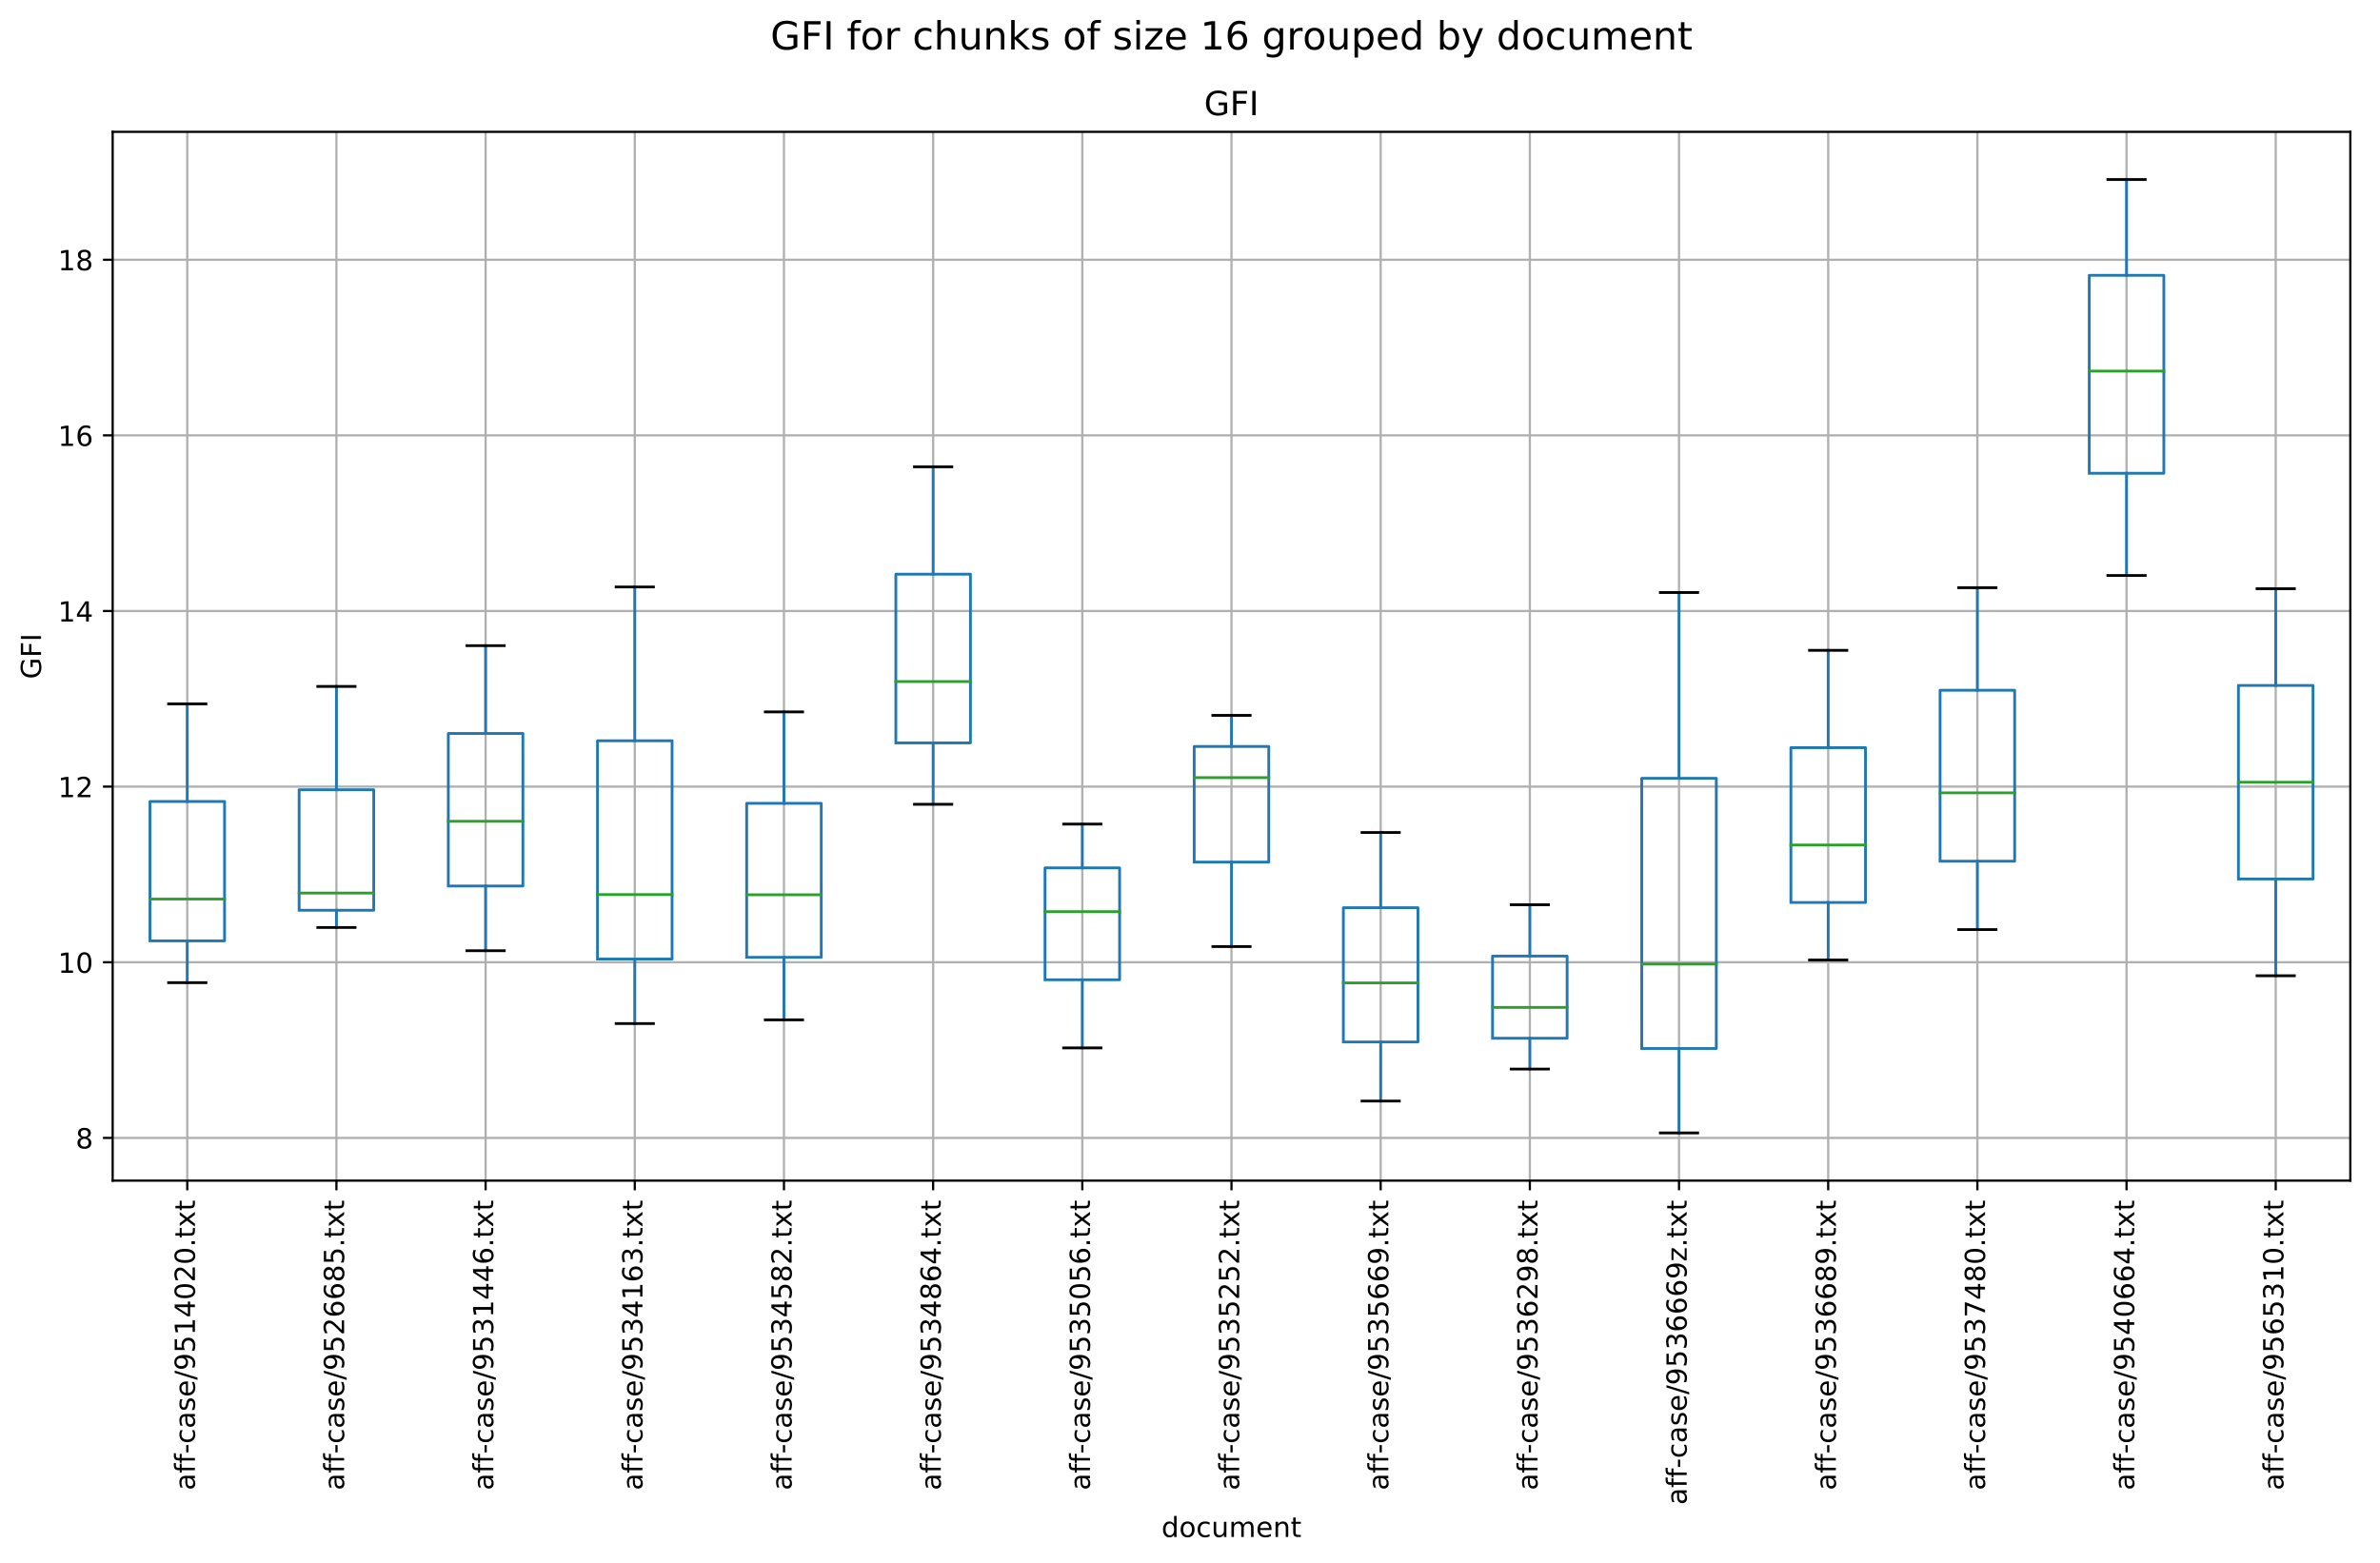<?xml version="1.0" encoding="utf-8" standalone="no"?>
<!DOCTYPE svg PUBLIC "-//W3C//DTD SVG 1.1//EN"
  "http://www.w3.org/Graphics/SVG/1.1/DTD/svg11.dtd">
<!-- Created with matplotlib (https://matplotlib.org/) -->
<svg height="563.248pt" version="1.1" viewBox="0 0 857.703 563.248" width="857.703pt" xmlns="http://www.w3.org/2000/svg" xmlns:xlink="http://www.w3.org/1999/xlink">
 <defs>
  <style type="text/css">
*{stroke-linecap:butt;stroke-linejoin:round;}
  </style>
 </defs>
 <g id="figure_1">
  <g id="patch_1">
   <path d="M 0 563.248 
L 857.703 563.248 
L 857.703 0 
L 0 0 
z
" style="fill:#ffffff;"/>
  </g>
  <g id="axes_1">
   <g id="patch_2">
    <path d="M 40.603 425.52 
L 847.003 425.52 
L 847.003 47.52 
L 40.603 47.52 
z
" style="fill:#ffffff;"/>
   </g>
   <g id="matplotlib.axis_1">
    <g id="xtick_1">
     <g id="line2d_1">
      <path clip-path="url(#p0c48a4b6f3)" d="M 67.483 425.52 
L 67.483 47.52 
" style="fill:none;stroke:#b0b0b0;stroke-linecap:square;stroke-width:0.8;"/>
     </g>
     <g id="line2d_2">
      <defs>
       <path d="M 0 0 
L 0 3.5 
" id="m40c9215b0b" style="stroke:#000000;stroke-width:0.8;"/>
      </defs>
      <g>
       <use style="stroke:#000000;stroke-width:0.8;" x="67.483" xlink:href="#m40c9215b0b" y="425.52"/>
      </g>
     </g>
     <g id="text_1">
      <!-- aff-case/9514020.txt -->
      <defs>
       <path d="M 34.281 27.484 
Q 23.391 27.484 19.188 25 
Q 14.984 22.516 14.984 16.5 
Q 14.984 11.719 18.141 8.906 
Q 21.297 6.109 26.703 6.109 
Q 34.188 6.109 38.703 11.406 
Q 43.219 16.703 43.219 25.484 
L 43.219 27.484 
z
M 52.203 31.203 
L 52.203 0 
L 43.219 0 
L 43.219 8.297 
Q 40.141 3.328 35.547 0.953 
Q 30.953 -1.422 24.312 -1.422 
Q 15.922 -1.422 10.953 3.297 
Q 6 8.016 6 15.922 
Q 6 25.141 12.172 29.828 
Q 18.359 34.516 30.609 34.516 
L 43.219 34.516 
L 43.219 35.406 
Q 43.219 41.609 39.141 45 
Q 35.062 48.391 27.688 48.391 
Q 23 48.391 18.547 47.266 
Q 14.109 46.141 10.016 43.891 
L 10.016 52.203 
Q 14.938 54.109 19.578 55.047 
Q 24.219 56 28.609 56 
Q 40.484 56 46.344 49.844 
Q 52.203 43.703 52.203 31.203 
z
" id="DejaVuSans-97"/>
       <path d="M 37.109 75.984 
L 37.109 68.5 
L 28.516 68.5 
Q 23.688 68.5 21.797 66.547 
Q 19.922 64.594 19.922 59.516 
L 19.922 54.688 
L 34.719 54.688 
L 34.719 47.703 
L 19.922 47.703 
L 19.922 0 
L 10.891 0 
L 10.891 47.703 
L 2.297 47.703 
L 2.297 54.688 
L 10.891 54.688 
L 10.891 58.5 
Q 10.891 67.625 15.141 71.797 
Q 19.391 75.984 28.609 75.984 
z
" id="DejaVuSans-102"/>
       <path d="M 4.891 31.391 
L 31.203 31.391 
L 31.203 23.391 
L 4.891 23.391 
z
" id="DejaVuSans-45"/>
       <path d="M 48.781 52.594 
L 48.781 44.188 
Q 44.969 46.297 41.141 47.344 
Q 37.312 48.391 33.406 48.391 
Q 24.656 48.391 19.812 42.844 
Q 14.984 37.312 14.984 27.297 
Q 14.984 17.281 19.812 11.734 
Q 24.656 6.203 33.406 6.203 
Q 37.312 6.203 41.141 7.25 
Q 44.969 8.297 48.781 10.406 
L 48.781 2.094 
Q 45.016 0.344 40.984 -0.531 
Q 36.969 -1.422 32.422 -1.422 
Q 20.062 -1.422 12.781 6.344 
Q 5.516 14.109 5.516 27.297 
Q 5.516 40.672 12.859 48.328 
Q 20.219 56 33.016 56 
Q 37.156 56 41.109 55.141 
Q 45.062 54.297 48.781 52.594 
z
" id="DejaVuSans-99"/>
       <path d="M 44.281 53.078 
L 44.281 44.578 
Q 40.484 46.531 36.375 47.5 
Q 32.281 48.484 27.875 48.484 
Q 21.188 48.484 17.844 46.438 
Q 14.5 44.391 14.5 40.281 
Q 14.5 37.156 16.891 35.375 
Q 19.281 33.594 26.516 31.984 
L 29.594 31.297 
Q 39.156 29.25 43.188 25.516 
Q 47.219 21.781 47.219 15.094 
Q 47.219 7.469 41.188 3.016 
Q 35.156 -1.422 24.609 -1.422 
Q 20.219 -1.422 15.453 -0.562 
Q 10.688 0.297 5.422 2 
L 5.422 11.281 
Q 10.406 8.688 15.234 7.391 
Q 20.062 6.109 24.812 6.109 
Q 31.156 6.109 34.562 8.281 
Q 37.984 10.453 37.984 14.406 
Q 37.984 18.062 35.516 20.016 
Q 33.062 21.969 24.703 23.781 
L 21.578 24.516 
Q 13.234 26.266 9.516 29.906 
Q 5.812 33.547 5.812 39.891 
Q 5.812 47.609 11.281 51.797 
Q 16.75 56 26.812 56 
Q 31.781 56 36.172 55.266 
Q 40.578 54.547 44.281 53.078 
z
" id="DejaVuSans-115"/>
       <path d="M 56.203 29.594 
L 56.203 25.203 
L 14.891 25.203 
Q 15.484 15.922 20.484 11.062 
Q 25.484 6.203 34.422 6.203 
Q 39.594 6.203 44.453 7.469 
Q 49.312 8.734 54.109 11.281 
L 54.109 2.781 
Q 49.266 0.734 44.188 -0.344 
Q 39.109 -1.422 33.891 -1.422 
Q 20.797 -1.422 13.156 6.188 
Q 5.516 13.812 5.516 26.812 
Q 5.516 40.234 12.766 48.109 
Q 20.016 56 32.328 56 
Q 43.359 56 49.781 48.891 
Q 56.203 41.797 56.203 29.594 
z
M 47.219 32.234 
Q 47.125 39.594 43.094 43.984 
Q 39.062 48.391 32.422 48.391 
Q 24.906 48.391 20.391 44.141 
Q 15.875 39.891 15.188 32.172 
z
" id="DejaVuSans-101"/>
       <path d="M 25.391 72.906 
L 33.688 72.906 
L 8.297 -9.281 
L 0 -9.281 
z
" id="DejaVuSans-47"/>
       <path d="M 10.984 1.516 
L 10.984 10.5 
Q 14.703 8.734 18.5 7.812 
Q 22.312 6.891 25.984 6.891 
Q 35.75 6.891 40.891 13.453 
Q 46.047 20.016 46.781 33.406 
Q 43.953 29.203 39.594 26.953 
Q 35.25 24.703 29.984 24.703 
Q 19.047 24.703 12.672 31.312 
Q 6.297 37.938 6.297 49.422 
Q 6.297 60.641 12.938 67.422 
Q 19.578 74.219 30.609 74.219 
Q 43.266 74.219 49.922 64.516 
Q 56.594 54.828 56.594 36.375 
Q 56.594 19.141 48.406 8.859 
Q 40.234 -1.422 26.422 -1.422 
Q 22.703 -1.422 18.891 -0.688 
Q 15.094 0.047 10.984 1.516 
z
M 30.609 32.422 
Q 37.25 32.422 41.125 36.953 
Q 45.016 41.5 45.016 49.422 
Q 45.016 57.281 41.125 61.844 
Q 37.25 66.406 30.609 66.406 
Q 23.969 66.406 20.094 61.844 
Q 16.219 57.281 16.219 49.422 
Q 16.219 41.5 20.094 36.953 
Q 23.969 32.422 30.609 32.422 
z
" id="DejaVuSans-57"/>
       <path d="M 10.797 72.906 
L 49.516 72.906 
L 49.516 64.594 
L 19.828 64.594 
L 19.828 46.734 
Q 21.969 47.469 24.109 47.828 
Q 26.266 48.188 28.422 48.188 
Q 40.625 48.188 47.75 41.5 
Q 54.891 34.812 54.891 23.391 
Q 54.891 11.625 47.562 5.094 
Q 40.234 -1.422 26.906 -1.422 
Q 22.312 -1.422 17.547 -0.641 
Q 12.797 0.141 7.719 1.703 
L 7.719 11.625 
Q 12.109 9.234 16.797 8.062 
Q 21.484 6.891 26.703 6.891 
Q 35.156 6.891 40.078 11.328 
Q 45.016 15.766 45.016 23.391 
Q 45.016 31 40.078 35.438 
Q 35.156 39.891 26.703 39.891 
Q 22.75 39.891 18.812 39.016 
Q 14.891 38.141 10.797 36.281 
z
" id="DejaVuSans-53"/>
       <path d="M 12.406 8.297 
L 28.516 8.297 
L 28.516 63.922 
L 10.984 60.406 
L 10.984 69.391 
L 28.422 72.906 
L 38.281 72.906 
L 38.281 8.297 
L 54.391 8.297 
L 54.391 0 
L 12.406 0 
z
" id="DejaVuSans-49"/>
       <path d="M 37.797 64.312 
L 12.891 25.391 
L 37.797 25.391 
z
M 35.203 72.906 
L 47.609 72.906 
L 47.609 25.391 
L 58.016 25.391 
L 58.016 17.188 
L 47.609 17.188 
L 47.609 0 
L 37.797 0 
L 37.797 17.188 
L 4.891 17.188 
L 4.891 26.703 
z
" id="DejaVuSans-52"/>
       <path d="M 31.781 66.406 
Q 24.172 66.406 20.328 58.906 
Q 16.5 51.422 16.5 36.375 
Q 16.5 21.391 20.328 13.891 
Q 24.172 6.391 31.781 6.391 
Q 39.453 6.391 43.281 13.891 
Q 47.125 21.391 47.125 36.375 
Q 47.125 51.422 43.281 58.906 
Q 39.453 66.406 31.781 66.406 
z
M 31.781 74.219 
Q 44.047 74.219 50.516 64.516 
Q 56.984 54.828 56.984 36.375 
Q 56.984 17.969 50.516 8.266 
Q 44.047 -1.422 31.781 -1.422 
Q 19.531 -1.422 13.062 8.266 
Q 6.594 17.969 6.594 36.375 
Q 6.594 54.828 13.062 64.516 
Q 19.531 74.219 31.781 74.219 
z
" id="DejaVuSans-48"/>
       <path d="M 19.188 8.297 
L 53.609 8.297 
L 53.609 0 
L 7.328 0 
L 7.328 8.297 
Q 12.938 14.109 22.625 23.891 
Q 32.328 33.688 34.812 36.531 
Q 39.547 41.844 41.422 45.531 
Q 43.312 49.219 43.312 52.781 
Q 43.312 58.594 39.234 62.25 
Q 35.156 65.922 28.609 65.922 
Q 23.969 65.922 18.812 64.312 
Q 13.672 62.703 7.812 59.422 
L 7.812 69.391 
Q 13.766 71.781 18.938 73 
Q 24.125 74.219 28.422 74.219 
Q 39.75 74.219 46.484 68.547 
Q 53.219 62.891 53.219 53.422 
Q 53.219 48.922 51.531 44.891 
Q 49.859 40.875 45.406 35.406 
Q 44.188 33.984 37.641 27.219 
Q 31.109 20.453 19.188 8.297 
z
" id="DejaVuSans-50"/>
       <path d="M 10.688 12.406 
L 21 12.406 
L 21 0 
L 10.688 0 
z
" id="DejaVuSans-46"/>
       <path d="M 18.312 70.219 
L 18.312 54.688 
L 36.812 54.688 
L 36.812 47.703 
L 18.312 47.703 
L 18.312 18.016 
Q 18.312 11.328 20.141 9.422 
Q 21.969 7.516 27.594 7.516 
L 36.812 7.516 
L 36.812 0 
L 27.594 0 
Q 17.188 0 13.234 3.875 
Q 9.281 7.766 9.281 18.016 
L 9.281 47.703 
L 2.688 47.703 
L 2.688 54.688 
L 9.281 54.688 
L 9.281 70.219 
z
" id="DejaVuSans-116"/>
       <path d="M 54.891 54.688 
L 35.109 28.078 
L 55.906 0 
L 45.312 0 
L 29.391 21.484 
L 13.484 0 
L 2.875 0 
L 24.125 28.609 
L 4.688 54.688 
L 15.281 54.688 
L 29.781 35.203 
L 44.281 54.688 
z
" id="DejaVuSans-120"/>
      </defs>
      <g transform="translate(70.243 537.122)rotate(-90)scale(0.1 -0.1)">
       <use xlink:href="#DejaVuSans-97"/>
       <use x="61.279" xlink:href="#DejaVuSans-102"/>
       <use x="96.484" xlink:href="#DejaVuSans-102"/>
       <use x="131.611" xlink:href="#DejaVuSans-45"/>
       <use x="167.695" xlink:href="#DejaVuSans-99"/>
       <use x="222.676" xlink:href="#DejaVuSans-97"/>
       <use x="283.955" xlink:href="#DejaVuSans-115"/>
       <use x="336.055" xlink:href="#DejaVuSans-101"/>
       <use x="397.578" xlink:href="#DejaVuSans-47"/>
       <use x="431.27" xlink:href="#DejaVuSans-57"/>
       <use x="494.893" xlink:href="#DejaVuSans-53"/>
       <use x="558.516" xlink:href="#DejaVuSans-49"/>
       <use x="622.139" xlink:href="#DejaVuSans-52"/>
       <use x="685.762" xlink:href="#DejaVuSans-48"/>
       <use x="749.385" xlink:href="#DejaVuSans-50"/>
       <use x="813.008" xlink:href="#DejaVuSans-48"/>
       <use x="876.631" xlink:href="#DejaVuSans-46"/>
       <use x="908.418" xlink:href="#DejaVuSans-116"/>
       <use x="947.627" xlink:href="#DejaVuSans-120"/>
       <use x="1006.807" xlink:href="#DejaVuSans-116"/>
      </g>
     </g>
    </g>
    <g id="xtick_2">
     <g id="line2d_3">
      <path clip-path="url(#p0c48a4b6f3)" d="M 121.243 425.52 
L 121.243 47.52 
" style="fill:none;stroke:#b0b0b0;stroke-linecap:square;stroke-width:0.8;"/>
     </g>
     <g id="line2d_4">
      <g>
       <use style="stroke:#000000;stroke-width:0.8;" x="121.243" xlink:href="#m40c9215b0b" y="425.52"/>
      </g>
     </g>
     <g id="text_2">
      <!-- aff-case/9526685.txt -->
      <defs>
       <path d="M 33.016 40.375 
Q 26.375 40.375 22.484 35.828 
Q 18.609 31.297 18.609 23.391 
Q 18.609 15.531 22.484 10.953 
Q 26.375 6.391 33.016 6.391 
Q 39.656 6.391 43.531 10.953 
Q 47.406 15.531 47.406 23.391 
Q 47.406 31.297 43.531 35.828 
Q 39.656 40.375 33.016 40.375 
z
M 52.594 71.297 
L 52.594 62.312 
Q 48.875 64.062 45.094 64.984 
Q 41.312 65.922 37.594 65.922 
Q 27.828 65.922 22.672 59.328 
Q 17.531 52.734 16.797 39.406 
Q 19.672 43.656 24.016 45.922 
Q 28.375 48.188 33.594 48.188 
Q 44.578 48.188 50.953 41.516 
Q 57.328 34.859 57.328 23.391 
Q 57.328 12.156 50.688 5.359 
Q 44.047 -1.422 33.016 -1.422 
Q 20.359 -1.422 13.672 8.266 
Q 6.984 17.969 6.984 36.375 
Q 6.984 53.656 15.188 63.938 
Q 23.391 74.219 37.203 74.219 
Q 40.922 74.219 44.703 73.484 
Q 48.484 72.75 52.594 71.297 
z
" id="DejaVuSans-54"/>
       <path d="M 31.781 34.625 
Q 24.75 34.625 20.719 30.859 
Q 16.703 27.094 16.703 20.516 
Q 16.703 13.922 20.719 10.156 
Q 24.75 6.391 31.781 6.391 
Q 38.812 6.391 42.859 10.172 
Q 46.922 13.969 46.922 20.516 
Q 46.922 27.094 42.891 30.859 
Q 38.875 34.625 31.781 34.625 
z
M 21.922 38.812 
Q 15.578 40.375 12.031 44.719 
Q 8.5 49.078 8.5 55.328 
Q 8.5 64.062 14.719 69.141 
Q 20.953 74.219 31.781 74.219 
Q 42.672 74.219 48.875 69.141 
Q 55.078 64.062 55.078 55.328 
Q 55.078 49.078 51.531 44.719 
Q 48 40.375 41.703 38.812 
Q 48.828 37.156 52.797 32.312 
Q 56.781 27.484 56.781 20.516 
Q 56.781 9.906 50.312 4.234 
Q 43.844 -1.422 31.781 -1.422 
Q 19.734 -1.422 13.25 4.234 
Q 6.781 9.906 6.781 20.516 
Q 6.781 27.484 10.781 32.312 
Q 14.797 37.156 21.922 38.812 
z
M 18.312 54.391 
Q 18.312 48.734 21.844 45.562 
Q 25.391 42.391 31.781 42.391 
Q 38.141 42.391 41.719 45.562 
Q 45.312 48.734 45.312 54.391 
Q 45.312 60.062 41.719 63.234 
Q 38.141 66.406 31.781 66.406 
Q 25.391 66.406 21.844 63.234 
Q 18.312 60.062 18.312 54.391 
z
" id="DejaVuSans-56"/>
      </defs>
      <g transform="translate(124.002 537.122)rotate(-90)scale(0.1 -0.1)">
       <use xlink:href="#DejaVuSans-97"/>
       <use x="61.279" xlink:href="#DejaVuSans-102"/>
       <use x="96.484" xlink:href="#DejaVuSans-102"/>
       <use x="131.611" xlink:href="#DejaVuSans-45"/>
       <use x="167.695" xlink:href="#DejaVuSans-99"/>
       <use x="222.676" xlink:href="#DejaVuSans-97"/>
       <use x="283.955" xlink:href="#DejaVuSans-115"/>
       <use x="336.055" xlink:href="#DejaVuSans-101"/>
       <use x="397.578" xlink:href="#DejaVuSans-47"/>
       <use x="431.27" xlink:href="#DejaVuSans-57"/>
       <use x="494.893" xlink:href="#DejaVuSans-53"/>
       <use x="558.516" xlink:href="#DejaVuSans-50"/>
       <use x="622.139" xlink:href="#DejaVuSans-54"/>
       <use x="685.762" xlink:href="#DejaVuSans-54"/>
       <use x="749.385" xlink:href="#DejaVuSans-56"/>
       <use x="813.008" xlink:href="#DejaVuSans-53"/>
       <use x="876.631" xlink:href="#DejaVuSans-46"/>
       <use x="908.418" xlink:href="#DejaVuSans-116"/>
       <use x="947.627" xlink:href="#DejaVuSans-120"/>
       <use x="1006.807" xlink:href="#DejaVuSans-116"/>
      </g>
     </g>
    </g>
    <g id="xtick_3">
     <g id="line2d_5">
      <path clip-path="url(#p0c48a4b6f3)" d="M 175.003 425.52 
L 175.003 47.52 
" style="fill:none;stroke:#b0b0b0;stroke-linecap:square;stroke-width:0.8;"/>
     </g>
     <g id="line2d_6">
      <g>
       <use style="stroke:#000000;stroke-width:0.8;" x="175.003" xlink:href="#m40c9215b0b" y="425.52"/>
      </g>
     </g>
     <g id="text_3">
      <!-- aff-case/9531446.txt -->
      <defs>
       <path d="M 40.578 39.312 
Q 47.656 37.797 51.625 33 
Q 55.609 28.219 55.609 21.188 
Q 55.609 10.406 48.188 4.484 
Q 40.766 -1.422 27.094 -1.422 
Q 22.516 -1.422 17.656 -0.516 
Q 12.797 0.391 7.625 2.203 
L 7.625 11.719 
Q 11.719 9.328 16.594 8.109 
Q 21.484 6.891 26.812 6.891 
Q 36.078 6.891 40.938 10.547 
Q 45.797 14.203 45.797 21.188 
Q 45.797 27.641 41.281 31.266 
Q 36.766 34.906 28.719 34.906 
L 20.219 34.906 
L 20.219 43.016 
L 29.109 43.016 
Q 36.375 43.016 40.234 45.922 
Q 44.094 48.828 44.094 54.297 
Q 44.094 59.906 40.109 62.906 
Q 36.141 65.922 28.719 65.922 
Q 24.656 65.922 20.016 65.031 
Q 15.375 64.156 9.812 62.312 
L 9.812 71.094 
Q 15.438 72.656 20.344 73.438 
Q 25.25 74.219 29.594 74.219 
Q 40.828 74.219 47.359 69.109 
Q 53.906 64.016 53.906 55.328 
Q 53.906 49.266 50.438 45.094 
Q 46.969 40.922 40.578 39.312 
z
" id="DejaVuSans-51"/>
      </defs>
      <g transform="translate(177.762 537.122)rotate(-90)scale(0.1 -0.1)">
       <use xlink:href="#DejaVuSans-97"/>
       <use x="61.279" xlink:href="#DejaVuSans-102"/>
       <use x="96.484" xlink:href="#DejaVuSans-102"/>
       <use x="131.611" xlink:href="#DejaVuSans-45"/>
       <use x="167.695" xlink:href="#DejaVuSans-99"/>
       <use x="222.676" xlink:href="#DejaVuSans-97"/>
       <use x="283.955" xlink:href="#DejaVuSans-115"/>
       <use x="336.055" xlink:href="#DejaVuSans-101"/>
       <use x="397.578" xlink:href="#DejaVuSans-47"/>
       <use x="431.27" xlink:href="#DejaVuSans-57"/>
       <use x="494.893" xlink:href="#DejaVuSans-53"/>
       <use x="558.516" xlink:href="#DejaVuSans-51"/>
       <use x="622.139" xlink:href="#DejaVuSans-49"/>
       <use x="685.762" xlink:href="#DejaVuSans-52"/>
       <use x="749.385" xlink:href="#DejaVuSans-52"/>
       <use x="813.008" xlink:href="#DejaVuSans-54"/>
       <use x="876.631" xlink:href="#DejaVuSans-46"/>
       <use x="908.418" xlink:href="#DejaVuSans-116"/>
       <use x="947.627" xlink:href="#DejaVuSans-120"/>
       <use x="1006.807" xlink:href="#DejaVuSans-116"/>
      </g>
     </g>
    </g>
    <g id="xtick_4">
     <g id="line2d_7">
      <path clip-path="url(#p0c48a4b6f3)" d="M 228.763 425.52 
L 228.763 47.52 
" style="fill:none;stroke:#b0b0b0;stroke-linecap:square;stroke-width:0.8;"/>
     </g>
     <g id="line2d_8">
      <g>
       <use style="stroke:#000000;stroke-width:0.8;" x="228.763" xlink:href="#m40c9215b0b" y="425.52"/>
      </g>
     </g>
     <g id="text_4">
      <!-- aff-case/9534163.txt -->
      <g transform="translate(231.523 537.122)rotate(-90)scale(0.1 -0.1)">
       <use xlink:href="#DejaVuSans-97"/>
       <use x="61.279" xlink:href="#DejaVuSans-102"/>
       <use x="96.484" xlink:href="#DejaVuSans-102"/>
       <use x="131.611" xlink:href="#DejaVuSans-45"/>
       <use x="167.695" xlink:href="#DejaVuSans-99"/>
       <use x="222.676" xlink:href="#DejaVuSans-97"/>
       <use x="283.955" xlink:href="#DejaVuSans-115"/>
       <use x="336.055" xlink:href="#DejaVuSans-101"/>
       <use x="397.578" xlink:href="#DejaVuSans-47"/>
       <use x="431.27" xlink:href="#DejaVuSans-57"/>
       <use x="494.893" xlink:href="#DejaVuSans-53"/>
       <use x="558.516" xlink:href="#DejaVuSans-51"/>
       <use x="622.139" xlink:href="#DejaVuSans-52"/>
       <use x="685.762" xlink:href="#DejaVuSans-49"/>
       <use x="749.385" xlink:href="#DejaVuSans-54"/>
       <use x="813.008" xlink:href="#DejaVuSans-51"/>
       <use x="876.631" xlink:href="#DejaVuSans-46"/>
       <use x="908.418" xlink:href="#DejaVuSans-116"/>
       <use x="947.627" xlink:href="#DejaVuSans-120"/>
       <use x="1006.807" xlink:href="#DejaVuSans-116"/>
      </g>
     </g>
    </g>
    <g id="xtick_5">
     <g id="line2d_9">
      <path clip-path="url(#p0c48a4b6f3)" d="M 282.523 425.52 
L 282.523 47.52 
" style="fill:none;stroke:#b0b0b0;stroke-linecap:square;stroke-width:0.8;"/>
     </g>
     <g id="line2d_10">
      <g>
       <use style="stroke:#000000;stroke-width:0.8;" x="282.523" xlink:href="#m40c9215b0b" y="425.52"/>
      </g>
     </g>
     <g id="text_5">
      <!-- aff-case/9534582.txt -->
      <g transform="translate(285.283 537.122)rotate(-90)scale(0.1 -0.1)">
       <use xlink:href="#DejaVuSans-97"/>
       <use x="61.279" xlink:href="#DejaVuSans-102"/>
       <use x="96.484" xlink:href="#DejaVuSans-102"/>
       <use x="131.611" xlink:href="#DejaVuSans-45"/>
       <use x="167.695" xlink:href="#DejaVuSans-99"/>
       <use x="222.676" xlink:href="#DejaVuSans-97"/>
       <use x="283.955" xlink:href="#DejaVuSans-115"/>
       <use x="336.055" xlink:href="#DejaVuSans-101"/>
       <use x="397.578" xlink:href="#DejaVuSans-47"/>
       <use x="431.27" xlink:href="#DejaVuSans-57"/>
       <use x="494.893" xlink:href="#DejaVuSans-53"/>
       <use x="558.516" xlink:href="#DejaVuSans-51"/>
       <use x="622.139" xlink:href="#DejaVuSans-52"/>
       <use x="685.762" xlink:href="#DejaVuSans-53"/>
       <use x="749.385" xlink:href="#DejaVuSans-56"/>
       <use x="813.008" xlink:href="#DejaVuSans-50"/>
       <use x="876.631" xlink:href="#DejaVuSans-46"/>
       <use x="908.418" xlink:href="#DejaVuSans-116"/>
       <use x="947.627" xlink:href="#DejaVuSans-120"/>
       <use x="1006.807" xlink:href="#DejaVuSans-116"/>
      </g>
     </g>
    </g>
    <g id="xtick_6">
     <g id="line2d_11">
      <path clip-path="url(#p0c48a4b6f3)" d="M 336.283 425.52 
L 336.283 47.52 
" style="fill:none;stroke:#b0b0b0;stroke-linecap:square;stroke-width:0.8;"/>
     </g>
     <g id="line2d_12">
      <g>
       <use style="stroke:#000000;stroke-width:0.8;" x="336.283" xlink:href="#m40c9215b0b" y="425.52"/>
      </g>
     </g>
     <g id="text_6">
      <!-- aff-case/9534864.txt -->
      <g transform="translate(339.043 537.122)rotate(-90)scale(0.1 -0.1)">
       <use xlink:href="#DejaVuSans-97"/>
       <use x="61.279" xlink:href="#DejaVuSans-102"/>
       <use x="96.484" xlink:href="#DejaVuSans-102"/>
       <use x="131.611" xlink:href="#DejaVuSans-45"/>
       <use x="167.695" xlink:href="#DejaVuSans-99"/>
       <use x="222.676" xlink:href="#DejaVuSans-97"/>
       <use x="283.955" xlink:href="#DejaVuSans-115"/>
       <use x="336.055" xlink:href="#DejaVuSans-101"/>
       <use x="397.578" xlink:href="#DejaVuSans-47"/>
       <use x="431.27" xlink:href="#DejaVuSans-57"/>
       <use x="494.893" xlink:href="#DejaVuSans-53"/>
       <use x="558.516" xlink:href="#DejaVuSans-51"/>
       <use x="622.139" xlink:href="#DejaVuSans-52"/>
       <use x="685.762" xlink:href="#DejaVuSans-56"/>
       <use x="749.385" xlink:href="#DejaVuSans-54"/>
       <use x="813.008" xlink:href="#DejaVuSans-52"/>
       <use x="876.631" xlink:href="#DejaVuSans-46"/>
       <use x="908.418" xlink:href="#DejaVuSans-116"/>
       <use x="947.627" xlink:href="#DejaVuSans-120"/>
       <use x="1006.807" xlink:href="#DejaVuSans-116"/>
      </g>
     </g>
    </g>
    <g id="xtick_7">
     <g id="line2d_13">
      <path clip-path="url(#p0c48a4b6f3)" d="M 390.043 425.52 
L 390.043 47.52 
" style="fill:none;stroke:#b0b0b0;stroke-linecap:square;stroke-width:0.8;"/>
     </g>
     <g id="line2d_14">
      <g>
       <use style="stroke:#000000;stroke-width:0.8;" x="390.043" xlink:href="#m40c9215b0b" y="425.52"/>
      </g>
     </g>
     <g id="text_7">
      <!-- aff-case/9535056.txt -->
      <g transform="translate(392.803 537.122)rotate(-90)scale(0.1 -0.1)">
       <use xlink:href="#DejaVuSans-97"/>
       <use x="61.279" xlink:href="#DejaVuSans-102"/>
       <use x="96.484" xlink:href="#DejaVuSans-102"/>
       <use x="131.611" xlink:href="#DejaVuSans-45"/>
       <use x="167.695" xlink:href="#DejaVuSans-99"/>
       <use x="222.676" xlink:href="#DejaVuSans-97"/>
       <use x="283.955" xlink:href="#DejaVuSans-115"/>
       <use x="336.055" xlink:href="#DejaVuSans-101"/>
       <use x="397.578" xlink:href="#DejaVuSans-47"/>
       <use x="431.27" xlink:href="#DejaVuSans-57"/>
       <use x="494.893" xlink:href="#DejaVuSans-53"/>
       <use x="558.516" xlink:href="#DejaVuSans-51"/>
       <use x="622.139" xlink:href="#DejaVuSans-53"/>
       <use x="685.762" xlink:href="#DejaVuSans-48"/>
       <use x="749.385" xlink:href="#DejaVuSans-53"/>
       <use x="813.008" xlink:href="#DejaVuSans-54"/>
       <use x="876.631" xlink:href="#DejaVuSans-46"/>
       <use x="908.418" xlink:href="#DejaVuSans-116"/>
       <use x="947.627" xlink:href="#DejaVuSans-120"/>
       <use x="1006.807" xlink:href="#DejaVuSans-116"/>
      </g>
     </g>
    </g>
    <g id="xtick_8">
     <g id="line2d_15">
      <path clip-path="url(#p0c48a4b6f3)" d="M 443.803 425.52 
L 443.803 47.52 
" style="fill:none;stroke:#b0b0b0;stroke-linecap:square;stroke-width:0.8;"/>
     </g>
     <g id="line2d_16">
      <g>
       <use style="stroke:#000000;stroke-width:0.8;" x="443.803" xlink:href="#m40c9215b0b" y="425.52"/>
      </g>
     </g>
     <g id="text_8">
      <!-- aff-case/9535252.txt -->
      <g transform="translate(446.562 537.122)rotate(-90)scale(0.1 -0.1)">
       <use xlink:href="#DejaVuSans-97"/>
       <use x="61.279" xlink:href="#DejaVuSans-102"/>
       <use x="96.484" xlink:href="#DejaVuSans-102"/>
       <use x="131.611" xlink:href="#DejaVuSans-45"/>
       <use x="167.695" xlink:href="#DejaVuSans-99"/>
       <use x="222.676" xlink:href="#DejaVuSans-97"/>
       <use x="283.955" xlink:href="#DejaVuSans-115"/>
       <use x="336.055" xlink:href="#DejaVuSans-101"/>
       <use x="397.578" xlink:href="#DejaVuSans-47"/>
       <use x="431.27" xlink:href="#DejaVuSans-57"/>
       <use x="494.893" xlink:href="#DejaVuSans-53"/>
       <use x="558.516" xlink:href="#DejaVuSans-51"/>
       <use x="622.139" xlink:href="#DejaVuSans-53"/>
       <use x="685.762" xlink:href="#DejaVuSans-50"/>
       <use x="749.385" xlink:href="#DejaVuSans-53"/>
       <use x="813.008" xlink:href="#DejaVuSans-50"/>
       <use x="876.631" xlink:href="#DejaVuSans-46"/>
       <use x="908.418" xlink:href="#DejaVuSans-116"/>
       <use x="947.627" xlink:href="#DejaVuSans-120"/>
       <use x="1006.807" xlink:href="#DejaVuSans-116"/>
      </g>
     </g>
    </g>
    <g id="xtick_9">
     <g id="line2d_17">
      <path clip-path="url(#p0c48a4b6f3)" d="M 497.563 425.52 
L 497.563 47.52 
" style="fill:none;stroke:#b0b0b0;stroke-linecap:square;stroke-width:0.8;"/>
     </g>
     <g id="line2d_18">
      <g>
       <use style="stroke:#000000;stroke-width:0.8;" x="497.563" xlink:href="#m40c9215b0b" y="425.52"/>
      </g>
     </g>
     <g id="text_9">
      <!-- aff-case/9535669.txt -->
      <g transform="translate(500.322 537.122)rotate(-90)scale(0.1 -0.1)">
       <use xlink:href="#DejaVuSans-97"/>
       <use x="61.279" xlink:href="#DejaVuSans-102"/>
       <use x="96.484" xlink:href="#DejaVuSans-102"/>
       <use x="131.611" xlink:href="#DejaVuSans-45"/>
       <use x="167.695" xlink:href="#DejaVuSans-99"/>
       <use x="222.676" xlink:href="#DejaVuSans-97"/>
       <use x="283.955" xlink:href="#DejaVuSans-115"/>
       <use x="336.055" xlink:href="#DejaVuSans-101"/>
       <use x="397.578" xlink:href="#DejaVuSans-47"/>
       <use x="431.27" xlink:href="#DejaVuSans-57"/>
       <use x="494.893" xlink:href="#DejaVuSans-53"/>
       <use x="558.516" xlink:href="#DejaVuSans-51"/>
       <use x="622.139" xlink:href="#DejaVuSans-53"/>
       <use x="685.762" xlink:href="#DejaVuSans-54"/>
       <use x="749.385" xlink:href="#DejaVuSans-54"/>
       <use x="813.008" xlink:href="#DejaVuSans-57"/>
       <use x="876.631" xlink:href="#DejaVuSans-46"/>
       <use x="908.418" xlink:href="#DejaVuSans-116"/>
       <use x="947.627" xlink:href="#DejaVuSans-120"/>
       <use x="1006.807" xlink:href="#DejaVuSans-116"/>
      </g>
     </g>
    </g>
    <g id="xtick_10">
     <g id="line2d_19">
      <path clip-path="url(#p0c48a4b6f3)" d="M 551.323 425.52 
L 551.323 47.52 
" style="fill:none;stroke:#b0b0b0;stroke-linecap:square;stroke-width:0.8;"/>
     </g>
     <g id="line2d_20">
      <g>
       <use style="stroke:#000000;stroke-width:0.8;" x="551.323" xlink:href="#m40c9215b0b" y="425.52"/>
      </g>
     </g>
     <g id="text_10">
      <!-- aff-case/9536298.txt -->
      <g transform="translate(554.082 537.122)rotate(-90)scale(0.1 -0.1)">
       <use xlink:href="#DejaVuSans-97"/>
       <use x="61.279" xlink:href="#DejaVuSans-102"/>
       <use x="96.484" xlink:href="#DejaVuSans-102"/>
       <use x="131.611" xlink:href="#DejaVuSans-45"/>
       <use x="167.695" xlink:href="#DejaVuSans-99"/>
       <use x="222.676" xlink:href="#DejaVuSans-97"/>
       <use x="283.955" xlink:href="#DejaVuSans-115"/>
       <use x="336.055" xlink:href="#DejaVuSans-101"/>
       <use x="397.578" xlink:href="#DejaVuSans-47"/>
       <use x="431.27" xlink:href="#DejaVuSans-57"/>
       <use x="494.893" xlink:href="#DejaVuSans-53"/>
       <use x="558.516" xlink:href="#DejaVuSans-51"/>
       <use x="622.139" xlink:href="#DejaVuSans-54"/>
       <use x="685.762" xlink:href="#DejaVuSans-50"/>
       <use x="749.385" xlink:href="#DejaVuSans-57"/>
       <use x="813.008" xlink:href="#DejaVuSans-56"/>
       <use x="876.631" xlink:href="#DejaVuSans-46"/>
       <use x="908.418" xlink:href="#DejaVuSans-116"/>
       <use x="947.627" xlink:href="#DejaVuSans-120"/>
       <use x="1006.807" xlink:href="#DejaVuSans-116"/>
      </g>
     </g>
    </g>
    <g id="xtick_11">
     <g id="line2d_21">
      <path clip-path="url(#p0c48a4b6f3)" d="M 605.083 425.52 
L 605.083 47.52 
" style="fill:none;stroke:#b0b0b0;stroke-linecap:square;stroke-width:0.8;"/>
     </g>
     <g id="line2d_22">
      <g>
       <use style="stroke:#000000;stroke-width:0.8;" x="605.083" xlink:href="#m40c9215b0b" y="425.52"/>
      </g>
     </g>
     <g id="text_11">
      <!-- aff-case/9536669z.txt -->
      <defs>
       <path d="M 5.516 54.688 
L 48.188 54.688 
L 48.188 46.484 
L 14.406 7.172 
L 48.188 7.172 
L 48.188 0 
L 4.297 0 
L 4.297 8.203 
L 38.094 47.516 
L 5.516 47.516 
z
" id="DejaVuSans-122"/>
      </defs>
      <g transform="translate(607.842 542.37)rotate(-90)scale(0.1 -0.1)">
       <use xlink:href="#DejaVuSans-97"/>
       <use x="61.279" xlink:href="#DejaVuSans-102"/>
       <use x="96.484" xlink:href="#DejaVuSans-102"/>
       <use x="131.611" xlink:href="#DejaVuSans-45"/>
       <use x="167.695" xlink:href="#DejaVuSans-99"/>
       <use x="222.676" xlink:href="#DejaVuSans-97"/>
       <use x="283.955" xlink:href="#DejaVuSans-115"/>
       <use x="336.055" xlink:href="#DejaVuSans-101"/>
       <use x="397.578" xlink:href="#DejaVuSans-47"/>
       <use x="431.27" xlink:href="#DejaVuSans-57"/>
       <use x="494.893" xlink:href="#DejaVuSans-53"/>
       <use x="558.516" xlink:href="#DejaVuSans-51"/>
       <use x="622.139" xlink:href="#DejaVuSans-54"/>
       <use x="685.762" xlink:href="#DejaVuSans-54"/>
       <use x="749.385" xlink:href="#DejaVuSans-54"/>
       <use x="813.008" xlink:href="#DejaVuSans-57"/>
       <use x="876.631" xlink:href="#DejaVuSans-122"/>
       <use x="929.121" xlink:href="#DejaVuSans-46"/>
       <use x="960.908" xlink:href="#DejaVuSans-116"/>
       <use x="1000.117" xlink:href="#DejaVuSans-120"/>
       <use x="1059.297" xlink:href="#DejaVuSans-116"/>
      </g>
     </g>
    </g>
    <g id="xtick_12">
     <g id="line2d_23">
      <path clip-path="url(#p0c48a4b6f3)" d="M 658.843 425.52 
L 658.843 47.52 
" style="fill:none;stroke:#b0b0b0;stroke-linecap:square;stroke-width:0.8;"/>
     </g>
     <g id="line2d_24">
      <g>
       <use style="stroke:#000000;stroke-width:0.8;" x="658.843" xlink:href="#m40c9215b0b" y="425.52"/>
      </g>
     </g>
     <g id="text_12">
      <!-- aff-case/9536689.txt -->
      <g transform="translate(661.602 537.122)rotate(-90)scale(0.1 -0.1)">
       <use xlink:href="#DejaVuSans-97"/>
       <use x="61.279" xlink:href="#DejaVuSans-102"/>
       <use x="96.484" xlink:href="#DejaVuSans-102"/>
       <use x="131.611" xlink:href="#DejaVuSans-45"/>
       <use x="167.695" xlink:href="#DejaVuSans-99"/>
       <use x="222.676" xlink:href="#DejaVuSans-97"/>
       <use x="283.955" xlink:href="#DejaVuSans-115"/>
       <use x="336.055" xlink:href="#DejaVuSans-101"/>
       <use x="397.578" xlink:href="#DejaVuSans-47"/>
       <use x="431.27" xlink:href="#DejaVuSans-57"/>
       <use x="494.893" xlink:href="#DejaVuSans-53"/>
       <use x="558.516" xlink:href="#DejaVuSans-51"/>
       <use x="622.139" xlink:href="#DejaVuSans-54"/>
       <use x="685.762" xlink:href="#DejaVuSans-54"/>
       <use x="749.385" xlink:href="#DejaVuSans-56"/>
       <use x="813.008" xlink:href="#DejaVuSans-57"/>
       <use x="876.631" xlink:href="#DejaVuSans-46"/>
       <use x="908.418" xlink:href="#DejaVuSans-116"/>
       <use x="947.627" xlink:href="#DejaVuSans-120"/>
       <use x="1006.807" xlink:href="#DejaVuSans-116"/>
      </g>
     </g>
    </g>
    <g id="xtick_13">
     <g id="line2d_25">
      <path clip-path="url(#p0c48a4b6f3)" d="M 712.603 425.52 
L 712.603 47.52 
" style="fill:none;stroke:#b0b0b0;stroke-linecap:square;stroke-width:0.8;"/>
     </g>
     <g id="line2d_26">
      <g>
       <use style="stroke:#000000;stroke-width:0.8;" x="712.603" xlink:href="#m40c9215b0b" y="425.52"/>
      </g>
     </g>
     <g id="text_13">
      <!-- aff-case/9537480.txt -->
      <defs>
       <path d="M 8.203 72.906 
L 55.078 72.906 
L 55.078 68.703 
L 28.609 0 
L 18.312 0 
L 43.219 64.594 
L 8.203 64.594 
z
" id="DejaVuSans-55"/>
      </defs>
      <g transform="translate(715.362 537.122)rotate(-90)scale(0.1 -0.1)">
       <use xlink:href="#DejaVuSans-97"/>
       <use x="61.279" xlink:href="#DejaVuSans-102"/>
       <use x="96.484" xlink:href="#DejaVuSans-102"/>
       <use x="131.611" xlink:href="#DejaVuSans-45"/>
       <use x="167.695" xlink:href="#DejaVuSans-99"/>
       <use x="222.676" xlink:href="#DejaVuSans-97"/>
       <use x="283.955" xlink:href="#DejaVuSans-115"/>
       <use x="336.055" xlink:href="#DejaVuSans-101"/>
       <use x="397.578" xlink:href="#DejaVuSans-47"/>
       <use x="431.27" xlink:href="#DejaVuSans-57"/>
       <use x="494.893" xlink:href="#DejaVuSans-53"/>
       <use x="558.516" xlink:href="#DejaVuSans-51"/>
       <use x="622.139" xlink:href="#DejaVuSans-55"/>
       <use x="685.762" xlink:href="#DejaVuSans-52"/>
       <use x="749.385" xlink:href="#DejaVuSans-56"/>
       <use x="813.008" xlink:href="#DejaVuSans-48"/>
       <use x="876.631" xlink:href="#DejaVuSans-46"/>
       <use x="908.418" xlink:href="#DejaVuSans-116"/>
       <use x="947.627" xlink:href="#DejaVuSans-120"/>
       <use x="1006.807" xlink:href="#DejaVuSans-116"/>
      </g>
     </g>
    </g>
    <g id="xtick_14">
     <g id="line2d_27">
      <path clip-path="url(#p0c48a4b6f3)" d="M 766.363 425.52 
L 766.363 47.52 
" style="fill:none;stroke:#b0b0b0;stroke-linecap:square;stroke-width:0.8;"/>
     </g>
     <g id="line2d_28">
      <g>
       <use style="stroke:#000000;stroke-width:0.8;" x="766.363" xlink:href="#m40c9215b0b" y="425.52"/>
      </g>
     </g>
     <g id="text_14">
      <!-- aff-case/9540664.txt -->
      <g transform="translate(769.122 537.122)rotate(-90)scale(0.1 -0.1)">
       <use xlink:href="#DejaVuSans-97"/>
       <use x="61.279" xlink:href="#DejaVuSans-102"/>
       <use x="96.484" xlink:href="#DejaVuSans-102"/>
       <use x="131.611" xlink:href="#DejaVuSans-45"/>
       <use x="167.695" xlink:href="#DejaVuSans-99"/>
       <use x="222.676" xlink:href="#DejaVuSans-97"/>
       <use x="283.955" xlink:href="#DejaVuSans-115"/>
       <use x="336.055" xlink:href="#DejaVuSans-101"/>
       <use x="397.578" xlink:href="#DejaVuSans-47"/>
       <use x="431.27" xlink:href="#DejaVuSans-57"/>
       <use x="494.893" xlink:href="#DejaVuSans-53"/>
       <use x="558.516" xlink:href="#DejaVuSans-52"/>
       <use x="622.139" xlink:href="#DejaVuSans-48"/>
       <use x="685.762" xlink:href="#DejaVuSans-54"/>
       <use x="749.385" xlink:href="#DejaVuSans-54"/>
       <use x="813.008" xlink:href="#DejaVuSans-52"/>
       <use x="876.631" xlink:href="#DejaVuSans-46"/>
       <use x="908.418" xlink:href="#DejaVuSans-116"/>
       <use x="947.627" xlink:href="#DejaVuSans-120"/>
       <use x="1006.807" xlink:href="#DejaVuSans-116"/>
      </g>
     </g>
    </g>
    <g id="xtick_15">
     <g id="line2d_29">
      <path clip-path="url(#p0c48a4b6f3)" d="M 820.123 425.52 
L 820.123 47.52 
" style="fill:none;stroke:#b0b0b0;stroke-linecap:square;stroke-width:0.8;"/>
     </g>
     <g id="line2d_30">
      <g>
       <use style="stroke:#000000;stroke-width:0.8;" x="820.123" xlink:href="#m40c9215b0b" y="425.52"/>
      </g>
     </g>
     <g id="text_15">
      <!-- aff-case/9565310.txt -->
      <g transform="translate(822.883 537.122)rotate(-90)scale(0.1 -0.1)">
       <use xlink:href="#DejaVuSans-97"/>
       <use x="61.279" xlink:href="#DejaVuSans-102"/>
       <use x="96.484" xlink:href="#DejaVuSans-102"/>
       <use x="131.611" xlink:href="#DejaVuSans-45"/>
       <use x="167.695" xlink:href="#DejaVuSans-99"/>
       <use x="222.676" xlink:href="#DejaVuSans-97"/>
       <use x="283.955" xlink:href="#DejaVuSans-115"/>
       <use x="336.055" xlink:href="#DejaVuSans-101"/>
       <use x="397.578" xlink:href="#DejaVuSans-47"/>
       <use x="431.27" xlink:href="#DejaVuSans-57"/>
       <use x="494.893" xlink:href="#DejaVuSans-53"/>
       <use x="558.516" xlink:href="#DejaVuSans-54"/>
       <use x="622.139" xlink:href="#DejaVuSans-53"/>
       <use x="685.762" xlink:href="#DejaVuSans-51"/>
       <use x="749.385" xlink:href="#DejaVuSans-49"/>
       <use x="813.008" xlink:href="#DejaVuSans-48"/>
       <use x="876.631" xlink:href="#DejaVuSans-46"/>
       <use x="908.418" xlink:href="#DejaVuSans-116"/>
       <use x="947.627" xlink:href="#DejaVuSans-120"/>
       <use x="1006.807" xlink:href="#DejaVuSans-116"/>
      </g>
     </g>
    </g>
    <g id="text_16">
     <!-- document -->
     <defs>
      <path d="M 45.406 46.391 
L 45.406 75.984 
L 54.391 75.984 
L 54.391 0 
L 45.406 0 
L 45.406 8.203 
Q 42.578 3.328 38.25 0.953 
Q 33.938 -1.422 27.875 -1.422 
Q 17.969 -1.422 11.734 6.484 
Q 5.516 14.406 5.516 27.297 
Q 5.516 40.188 11.734 48.094 
Q 17.969 56 27.875 56 
Q 33.938 56 38.25 53.625 
Q 42.578 51.266 45.406 46.391 
z
M 14.797 27.297 
Q 14.797 17.391 18.875 11.75 
Q 22.953 6.109 30.078 6.109 
Q 37.203 6.109 41.297 11.75 
Q 45.406 17.391 45.406 27.297 
Q 45.406 37.203 41.297 42.844 
Q 37.203 48.484 30.078 48.484 
Q 22.953 48.484 18.875 42.844 
Q 14.797 37.203 14.797 27.297 
z
" id="DejaVuSans-100"/>
      <path d="M 30.609 48.391 
Q 23.391 48.391 19.188 42.75 
Q 14.984 37.109 14.984 27.297 
Q 14.984 17.484 19.156 11.844 
Q 23.344 6.203 30.609 6.203 
Q 37.797 6.203 41.984 11.859 
Q 46.188 17.531 46.188 27.297 
Q 46.188 37.016 41.984 42.703 
Q 37.797 48.391 30.609 48.391 
z
M 30.609 56 
Q 42.328 56 49.016 48.375 
Q 55.719 40.766 55.719 27.297 
Q 55.719 13.875 49.016 6.219 
Q 42.328 -1.422 30.609 -1.422 
Q 18.844 -1.422 12.172 6.219 
Q 5.516 13.875 5.516 27.297 
Q 5.516 40.766 12.172 48.375 
Q 18.844 56 30.609 56 
z
" id="DejaVuSans-111"/>
      <path d="M 8.5 21.578 
L 8.5 54.688 
L 17.484 54.688 
L 17.484 21.922 
Q 17.484 14.156 20.5 10.266 
Q 23.531 6.391 29.594 6.391 
Q 36.859 6.391 41.078 11.031 
Q 45.312 15.672 45.312 23.688 
L 45.312 54.688 
L 54.297 54.688 
L 54.297 0 
L 45.312 0 
L 45.312 8.406 
Q 42.047 3.422 37.719 1 
Q 33.406 -1.422 27.688 -1.422 
Q 18.266 -1.422 13.375 4.438 
Q 8.5 10.297 8.5 21.578 
z
M 31.109 56 
z
" id="DejaVuSans-117"/>
      <path d="M 52 44.188 
Q 55.375 50.25 60.062 53.125 
Q 64.75 56 71.094 56 
Q 79.641 56 84.281 50.016 
Q 88.922 44.047 88.922 33.016 
L 88.922 0 
L 79.891 0 
L 79.891 32.719 
Q 79.891 40.578 77.094 44.375 
Q 74.312 48.188 68.609 48.188 
Q 61.625 48.188 57.562 43.547 
Q 53.516 38.922 53.516 30.906 
L 53.516 0 
L 44.484 0 
L 44.484 32.719 
Q 44.484 40.625 41.703 44.406 
Q 38.922 48.188 33.109 48.188 
Q 26.219 48.188 22.156 43.531 
Q 18.109 38.875 18.109 30.906 
L 18.109 0 
L 9.078 0 
L 9.078 54.688 
L 18.109 54.688 
L 18.109 46.188 
Q 21.188 51.219 25.484 53.609 
Q 29.781 56 35.688 56 
Q 41.656 56 45.828 52.969 
Q 50 49.953 52 44.188 
z
" id="DejaVuSans-109"/>
      <path d="M 54.891 33.016 
L 54.891 0 
L 45.906 0 
L 45.906 32.719 
Q 45.906 40.484 42.875 44.328 
Q 39.844 48.188 33.797 48.188 
Q 26.516 48.188 22.312 43.547 
Q 18.109 38.922 18.109 30.906 
L 18.109 0 
L 9.078 0 
L 9.078 54.688 
L 18.109 54.688 
L 18.109 46.188 
Q 21.344 51.125 25.703 53.562 
Q 30.078 56 35.797 56 
Q 45.219 56 50.047 50.172 
Q 54.891 44.344 54.891 33.016 
z
" id="DejaVuSans-110"/>
     </defs>
     <g transform="translate(418.576 553.968)scale(0.1 -0.1)">
      <use xlink:href="#DejaVuSans-100"/>
      <use x="63.477" xlink:href="#DejaVuSans-111"/>
      <use x="124.658" xlink:href="#DejaVuSans-99"/>
      <use x="179.639" xlink:href="#DejaVuSans-117"/>
      <use x="243.018" xlink:href="#DejaVuSans-109"/>
      <use x="340.43" xlink:href="#DejaVuSans-101"/>
      <use x="401.953" xlink:href="#DejaVuSans-110"/>
      <use x="465.332" xlink:href="#DejaVuSans-116"/>
     </g>
    </g>
   </g>
   <g id="matplotlib.axis_2">
    <g id="ytick_1">
     <g id="line2d_31">
      <path clip-path="url(#p0c48a4b6f3)" d="M 40.603 410.123 
L 847.003 410.123 
" style="fill:none;stroke:#b0b0b0;stroke-linecap:square;stroke-width:0.8;"/>
     </g>
     <g id="line2d_32">
      <defs>
       <path d="M 0 0 
L -3.5 0 
" id="m7d871cf462" style="stroke:#000000;stroke-width:0.8;"/>
      </defs>
      <g>
       <use style="stroke:#000000;stroke-width:0.8;" x="40.603" xlink:href="#m7d871cf462" y="410.123"/>
      </g>
     </g>
     <g id="text_17">
      <!-- 8 -->
      <g transform="translate(27.241 413.922)scale(0.1 -0.1)">
       <use xlink:href="#DejaVuSans-56"/>
      </g>
     </g>
    </g>
    <g id="ytick_2">
     <g id="line2d_33">
      <path clip-path="url(#p0c48a4b6f3)" d="M 40.603 346.822 
L 847.003 346.822 
" style="fill:none;stroke:#b0b0b0;stroke-linecap:square;stroke-width:0.8;"/>
     </g>
     <g id="line2d_34">
      <g>
       <use style="stroke:#000000;stroke-width:0.8;" x="40.603" xlink:href="#m7d871cf462" y="346.822"/>
      </g>
     </g>
     <g id="text_18">
      <!-- 10 -->
      <g transform="translate(20.878 350.621)scale(0.1 -0.1)">
       <use xlink:href="#DejaVuSans-49"/>
       <use x="63.623" xlink:href="#DejaVuSans-48"/>
      </g>
     </g>
    </g>
    <g id="ytick_3">
     <g id="line2d_35">
      <path clip-path="url(#p0c48a4b6f3)" d="M 40.603 283.521 
L 847.003 283.521 
" style="fill:none;stroke:#b0b0b0;stroke-linecap:square;stroke-width:0.8;"/>
     </g>
     <g id="line2d_36">
      <g>
       <use style="stroke:#000000;stroke-width:0.8;" x="40.603" xlink:href="#m7d871cf462" y="283.521"/>
      </g>
     </g>
     <g id="text_19">
      <!-- 12 -->
      <g transform="translate(20.878 287.32)scale(0.1 -0.1)">
       <use xlink:href="#DejaVuSans-49"/>
       <use x="63.623" xlink:href="#DejaVuSans-50"/>
      </g>
     </g>
    </g>
    <g id="ytick_4">
     <g id="line2d_37">
      <path clip-path="url(#p0c48a4b6f3)" d="M 40.603 220.22 
L 847.003 220.22 
" style="fill:none;stroke:#b0b0b0;stroke-linecap:square;stroke-width:0.8;"/>
     </g>
     <g id="line2d_38">
      <g>
       <use style="stroke:#000000;stroke-width:0.8;" x="40.603" xlink:href="#m7d871cf462" y="220.22"/>
      </g>
     </g>
     <g id="text_20">
      <!-- 14 -->
      <g transform="translate(20.878 224.019)scale(0.1 -0.1)">
       <use xlink:href="#DejaVuSans-49"/>
       <use x="63.623" xlink:href="#DejaVuSans-52"/>
      </g>
     </g>
    </g>
    <g id="ytick_5">
     <g id="line2d_39">
      <path clip-path="url(#p0c48a4b6f3)" d="M 40.603 156.919 
L 847.003 156.919 
" style="fill:none;stroke:#b0b0b0;stroke-linecap:square;stroke-width:0.8;"/>
     </g>
     <g id="line2d_40">
      <g>
       <use style="stroke:#000000;stroke-width:0.8;" x="40.603" xlink:href="#m7d871cf462" y="156.919"/>
      </g>
     </g>
     <g id="text_21">
      <!-- 16 -->
      <g transform="translate(20.878 160.718)scale(0.1 -0.1)">
       <use xlink:href="#DejaVuSans-49"/>
       <use x="63.623" xlink:href="#DejaVuSans-54"/>
      </g>
     </g>
    </g>
    <g id="ytick_6">
     <g id="line2d_41">
      <path clip-path="url(#p0c48a4b6f3)" d="M 40.603 93.618 
L 847.003 93.618 
" style="fill:none;stroke:#b0b0b0;stroke-linecap:square;stroke-width:0.8;"/>
     </g>
     <g id="line2d_42">
      <g>
       <use style="stroke:#000000;stroke-width:0.8;" x="40.603" xlink:href="#m7d871cf462" y="93.618"/>
      </g>
     </g>
     <g id="text_22">
      <!-- 18 -->
      <g transform="translate(20.878 97.417)scale(0.1 -0.1)">
       <use xlink:href="#DejaVuSans-49"/>
       <use x="63.623" xlink:href="#DejaVuSans-56"/>
      </g>
     </g>
    </g>
    <g id="text_23">
     <!-- GFI -->
     <defs>
      <path d="M 59.516 10.406 
L 59.516 29.984 
L 43.406 29.984 
L 43.406 38.094 
L 69.281 38.094 
L 69.281 6.781 
Q 63.578 2.734 56.688 0.656 
Q 49.812 -1.422 42 -1.422 
Q 24.906 -1.422 15.25 8.562 
Q 5.609 18.562 5.609 36.375 
Q 5.609 54.25 15.25 64.234 
Q 24.906 74.219 42 74.219 
Q 49.125 74.219 55.547 72.453 
Q 61.969 70.703 67.391 67.281 
L 67.391 56.781 
Q 61.922 61.422 55.766 63.766 
Q 49.609 66.109 42.828 66.109 
Q 29.438 66.109 22.719 58.641 
Q 16.016 51.172 16.016 36.375 
Q 16.016 21.625 22.719 14.156 
Q 29.438 6.688 42.828 6.688 
Q 48.047 6.688 52.141 7.594 
Q 56.25 8.5 59.516 10.406 
z
" id="DejaVuSans-71"/>
      <path d="M 9.812 72.906 
L 51.703 72.906 
L 51.703 64.594 
L 19.672 64.594 
L 19.672 43.109 
L 48.578 43.109 
L 48.578 34.812 
L 19.672 34.812 
L 19.672 0 
L 9.812 0 
z
" id="DejaVuSans-70"/>
      <path d="M 9.812 72.906 
L 19.672 72.906 
L 19.672 0 
L 9.812 0 
z
" id="DejaVuSans-73"/>
     </defs>
     <g transform="translate(14.798 244.745)rotate(-90)scale(0.1 -0.1)">
      <use xlink:href="#DejaVuSans-71"/>
      <use x="77.49" xlink:href="#DejaVuSans-70"/>
      <use x="135.01" xlink:href="#DejaVuSans-73"/>
     </g>
    </g>
   </g>
   <g id="line2d_43">
    <path clip-path="url(#p0c48a4b6f3)" d="M 54.043 339.111 
L 80.923 339.111 
L 80.923 288.872 
L 54.043 288.872 
L 54.043 339.111 
" style="fill:none;stroke:#1f77b4;stroke-linecap:square;"/>
   </g>
   <g id="line2d_44">
    <path clip-path="url(#p0c48a4b6f3)" d="M 67.483 339.111 
L 67.483 354.181 
" style="fill:none;stroke:#1f77b4;stroke-linecap:square;"/>
   </g>
   <g id="line2d_45">
    <path clip-path="url(#p0c48a4b6f3)" d="M 67.483 288.872 
L 67.483 253.703 
" style="fill:none;stroke:#1f77b4;stroke-linecap:square;"/>
   </g>
   <g id="line2d_46">
    <path clip-path="url(#p0c48a4b6f3)" d="M 60.763 354.181 
L 74.203 354.181 
" style="fill:none;stroke:#000000;stroke-linecap:square;"/>
   </g>
   <g id="line2d_47">
    <path clip-path="url(#p0c48a4b6f3)" d="M 60.763 253.703 
L 74.203 253.703 
" style="fill:none;stroke:#000000;stroke-linecap:square;"/>
   </g>
   <g id="line2d_48"/>
   <g id="line2d_49">
    <path clip-path="url(#p0c48a4b6f3)" d="M 107.803 328.08 
L 134.683 328.08 
L 134.683 284.638 
L 107.803 284.638 
L 107.803 328.08 
" style="fill:none;stroke:#1f77b4;stroke-linecap:square;"/>
   </g>
   <g id="line2d_50">
    <path clip-path="url(#p0c48a4b6f3)" d="M 121.243 328.08 
L 121.243 334.285 
" style="fill:none;stroke:#1f77b4;stroke-linecap:square;"/>
   </g>
   <g id="line2d_51">
    <path clip-path="url(#p0c48a4b6f3)" d="M 121.243 284.638 
L 121.243 247.401 
" style="fill:none;stroke:#1f77b4;stroke-linecap:square;"/>
   </g>
   <g id="line2d_52">
    <path clip-path="url(#p0c48a4b6f3)" d="M 114.523 334.285 
L 127.963 334.285 
" style="fill:none;stroke:#000000;stroke-linecap:square;"/>
   </g>
   <g id="line2d_53">
    <path clip-path="url(#p0c48a4b6f3)" d="M 114.523 247.401 
L 127.963 247.401 
" style="fill:none;stroke:#000000;stroke-linecap:square;"/>
   </g>
   <g id="line2d_54"/>
   <g id="line2d_55">
    <path clip-path="url(#p0c48a4b6f3)" d="M 161.563 319.335 
L 188.443 319.335 
L 188.443 264.363 
L 161.563 264.363 
L 161.563 319.335 
" style="fill:none;stroke:#1f77b4;stroke-linecap:square;"/>
   </g>
   <g id="line2d_56">
    <path clip-path="url(#p0c48a4b6f3)" d="M 175.003 319.335 
L 175.003 342.657 
" style="fill:none;stroke:#1f77b4;stroke-linecap:square;"/>
   </g>
   <g id="line2d_57">
    <path clip-path="url(#p0c48a4b6f3)" d="M 175.003 264.363 
L 175.003 232.712 
" style="fill:none;stroke:#1f77b4;stroke-linecap:square;"/>
   </g>
   <g id="line2d_58">
    <path clip-path="url(#p0c48a4b6f3)" d="M 168.283 342.657 
L 181.723 342.657 
" style="fill:none;stroke:#000000;stroke-linecap:square;"/>
   </g>
   <g id="line2d_59">
    <path clip-path="url(#p0c48a4b6f3)" d="M 168.283 232.712 
L 181.723 232.712 
" style="fill:none;stroke:#000000;stroke-linecap:square;"/>
   </g>
   <g id="line2d_60"/>
   <g id="line2d_61">
    <path clip-path="url(#p0c48a4b6f3)" d="M 215.323 345.669 
L 242.203 345.669 
L 242.203 266.99 
L 215.323 266.99 
L 215.323 345.669 
" style="fill:none;stroke:#1f77b4;stroke-linecap:square;"/>
   </g>
   <g id="line2d_62">
    <path clip-path="url(#p0c48a4b6f3)" d="M 228.763 345.669 
L 228.763 368.914 
" style="fill:none;stroke:#1f77b4;stroke-linecap:square;"/>
   </g>
   <g id="line2d_63">
    <path clip-path="url(#p0c48a4b6f3)" d="M 228.763 266.99 
L 228.763 211.557 
" style="fill:none;stroke:#1f77b4;stroke-linecap:square;"/>
   </g>
   <g id="line2d_64">
    <path clip-path="url(#p0c48a4b6f3)" d="M 222.043 368.914 
L 235.483 368.914 
" style="fill:none;stroke:#000000;stroke-linecap:square;"/>
   </g>
   <g id="line2d_65">
    <path clip-path="url(#p0c48a4b6f3)" d="M 222.043 211.557 
L 235.483 211.557 
" style="fill:none;stroke:#000000;stroke-linecap:square;"/>
   </g>
   <g id="line2d_66"/>
   <g id="line2d_67">
    <path clip-path="url(#p0c48a4b6f3)" d="M 269.083 345.034 
L 295.963 345.034 
L 295.963 289.538 
L 269.083 289.538 
L 269.083 345.034 
" style="fill:none;stroke:#1f77b4;stroke-linecap:square;"/>
   </g>
   <g id="line2d_68">
    <path clip-path="url(#p0c48a4b6f3)" d="M 282.523 345.034 
L 282.523 367.579 
" style="fill:none;stroke:#1f77b4;stroke-linecap:square;"/>
   </g>
   <g id="line2d_69">
    <path clip-path="url(#p0c48a4b6f3)" d="M 282.523 289.538 
L 282.523 256.586 
" style="fill:none;stroke:#1f77b4;stroke-linecap:square;"/>
   </g>
   <g id="line2d_70">
    <path clip-path="url(#p0c48a4b6f3)" d="M 275.803 367.579 
L 289.243 367.579 
" style="fill:none;stroke:#000000;stroke-linecap:square;"/>
   </g>
   <g id="line2d_71">
    <path clip-path="url(#p0c48a4b6f3)" d="M 275.803 256.586 
L 289.243 256.586 
" style="fill:none;stroke:#000000;stroke-linecap:square;"/>
   </g>
   <g id="line2d_72"/>
   <g id="line2d_73">
    <path clip-path="url(#p0c48a4b6f3)" d="M 322.843 267.759 
L 349.723 267.759 
L 349.723 206.946 
L 322.843 206.946 
L 322.843 267.759 
" style="fill:none;stroke:#1f77b4;stroke-linecap:square;"/>
   </g>
   <g id="line2d_74">
    <path clip-path="url(#p0c48a4b6f3)" d="M 336.283 267.759 
L 336.283 289.873 
" style="fill:none;stroke:#1f77b4;stroke-linecap:square;"/>
   </g>
   <g id="line2d_75">
    <path clip-path="url(#p0c48a4b6f3)" d="M 336.283 206.946 
L 336.283 168.247 
" style="fill:none;stroke:#1f77b4;stroke-linecap:square;"/>
   </g>
   <g id="line2d_76">
    <path clip-path="url(#p0c48a4b6f3)" d="M 329.563 289.873 
L 343.003 289.873 
" style="fill:none;stroke:#000000;stroke-linecap:square;"/>
   </g>
   <g id="line2d_77">
    <path clip-path="url(#p0c48a4b6f3)" d="M 329.563 168.247 
L 343.003 168.247 
" style="fill:none;stroke:#000000;stroke-linecap:square;"/>
   </g>
   <g id="line2d_78"/>
   <g id="line2d_79">
    <path clip-path="url(#p0c48a4b6f3)" d="M 376.603 353.133 
L 403.483 353.133 
L 403.483 312.803 
L 376.603 312.803 
L 376.603 353.133 
" style="fill:none;stroke:#1f77b4;stroke-linecap:square;"/>
   </g>
   <g id="line2d_80">
    <path clip-path="url(#p0c48a4b6f3)" d="M 390.043 353.133 
L 390.043 377.681 
" style="fill:none;stroke:#1f77b4;stroke-linecap:square;"/>
   </g>
   <g id="line2d_81">
    <path clip-path="url(#p0c48a4b6f3)" d="M 390.043 312.803 
L 390.043 297.02 
" style="fill:none;stroke:#1f77b4;stroke-linecap:square;"/>
   </g>
   <g id="line2d_82">
    <path clip-path="url(#p0c48a4b6f3)" d="M 383.323 377.681 
L 396.763 377.681 
" style="fill:none;stroke:#000000;stroke-linecap:square;"/>
   </g>
   <g id="line2d_83">
    <path clip-path="url(#p0c48a4b6f3)" d="M 383.323 297.02 
L 396.763 297.02 
" style="fill:none;stroke:#000000;stroke-linecap:square;"/>
   </g>
   <g id="line2d_84"/>
   <g id="line2d_85">
    <path clip-path="url(#p0c48a4b6f3)" d="M 430.363 310.715 
L 457.243 310.715 
L 457.243 269.049 
L 430.363 269.049 
L 430.363 310.715 
" style="fill:none;stroke:#1f77b4;stroke-linecap:square;"/>
   </g>
   <g id="line2d_86">
    <path clip-path="url(#p0c48a4b6f3)" d="M 443.803 310.715 
L 443.803 341.163 
" style="fill:none;stroke:#1f77b4;stroke-linecap:square;"/>
   </g>
   <g id="line2d_87">
    <path clip-path="url(#p0c48a4b6f3)" d="M 443.803 269.049 
L 443.803 257.83 
" style="fill:none;stroke:#1f77b4;stroke-linecap:square;"/>
   </g>
   <g id="line2d_88">
    <path clip-path="url(#p0c48a4b6f3)" d="M 437.083 341.163 
L 450.523 341.163 
" style="fill:none;stroke:#000000;stroke-linecap:square;"/>
   </g>
   <g id="line2d_89">
    <path clip-path="url(#p0c48a4b6f3)" d="M 437.083 257.83 
L 450.523 257.83 
" style="fill:none;stroke:#000000;stroke-linecap:square;"/>
   </g>
   <g id="line2d_90"/>
   <g id="line2d_91">
    <path clip-path="url(#p0c48a4b6f3)" d="M 484.123 375.548 
L 511.003 375.548 
L 511.003 327.151 
L 484.123 327.151 
L 484.123 375.548 
" style="fill:none;stroke:#1f77b4;stroke-linecap:square;"/>
   </g>
   <g id="line2d_92">
    <path clip-path="url(#p0c48a4b6f3)" d="M 497.563 375.548 
L 497.563 396.843 
" style="fill:none;stroke:#1f77b4;stroke-linecap:square;"/>
   </g>
   <g id="line2d_93">
    <path clip-path="url(#p0c48a4b6f3)" d="M 497.563 327.151 
L 497.563 300.049 
" style="fill:none;stroke:#1f77b4;stroke-linecap:square;"/>
   </g>
   <g id="line2d_94">
    <path clip-path="url(#p0c48a4b6f3)" d="M 490.843 396.843 
L 504.283 396.843 
" style="fill:none;stroke:#000000;stroke-linecap:square;"/>
   </g>
   <g id="line2d_95">
    <path clip-path="url(#p0c48a4b6f3)" d="M 490.843 300.049 
L 504.283 300.049 
" style="fill:none;stroke:#000000;stroke-linecap:square;"/>
   </g>
   <g id="line2d_96"/>
   <g id="line2d_97">
    <path clip-path="url(#p0c48a4b6f3)" d="M 537.883 374.206 
L 564.763 374.206 
L 564.763 344.591 
L 537.883 344.591 
L 537.883 374.206 
" style="fill:none;stroke:#1f77b4;stroke-linecap:square;"/>
   </g>
   <g id="line2d_98">
    <path clip-path="url(#p0c48a4b6f3)" d="M 551.323 374.206 
L 551.323 385.312 
" style="fill:none;stroke:#1f77b4;stroke-linecap:square;"/>
   </g>
   <g id="line2d_99">
    <path clip-path="url(#p0c48a4b6f3)" d="M 551.323 344.591 
L 551.323 326.082 
" style="fill:none;stroke:#1f77b4;stroke-linecap:square;"/>
   </g>
   <g id="line2d_100">
    <path clip-path="url(#p0c48a4b6f3)" d="M 544.603 385.312 
L 558.043 385.312 
" style="fill:none;stroke:#000000;stroke-linecap:square;"/>
   </g>
   <g id="line2d_101">
    <path clip-path="url(#p0c48a4b6f3)" d="M 544.603 326.082 
L 558.043 326.082 
" style="fill:none;stroke:#000000;stroke-linecap:square;"/>
   </g>
   <g id="line2d_102"/>
   <g id="line2d_103">
    <path clip-path="url(#p0c48a4b6f3)" d="M 591.643 377.905 
L 618.523 377.905 
L 618.523 280.517 
L 591.643 280.517 
L 591.643 377.905 
" style="fill:none;stroke:#1f77b4;stroke-linecap:square;"/>
   </g>
   <g id="line2d_104">
    <path clip-path="url(#p0c48a4b6f3)" d="M 605.083 377.905 
L 605.083 408.338 
" style="fill:none;stroke:#1f77b4;stroke-linecap:square;"/>
   </g>
   <g id="line2d_105">
    <path clip-path="url(#p0c48a4b6f3)" d="M 605.083 280.517 
L 605.083 213.564 
" style="fill:none;stroke:#1f77b4;stroke-linecap:square;"/>
   </g>
   <g id="line2d_106">
    <path clip-path="url(#p0c48a4b6f3)" d="M 598.363 408.338 
L 611.803 408.338 
" style="fill:none;stroke:#000000;stroke-linecap:square;"/>
   </g>
   <g id="line2d_107">
    <path clip-path="url(#p0c48a4b6f3)" d="M 598.363 213.564 
L 611.803 213.564 
" style="fill:none;stroke:#000000;stroke-linecap:square;"/>
   </g>
   <g id="line2d_108"/>
   <g id="line2d_109">
    <path clip-path="url(#p0c48a4b6f3)" d="M 645.403 325.278 
L 672.283 325.278 
L 672.283 269.471 
L 645.403 269.471 
L 645.403 325.278 
" style="fill:none;stroke:#1f77b4;stroke-linecap:square;"/>
   </g>
   <g id="line2d_110">
    <path clip-path="url(#p0c48a4b6f3)" d="M 658.843 325.278 
L 658.843 346.006 
" style="fill:none;stroke:#1f77b4;stroke-linecap:square;"/>
   </g>
   <g id="line2d_111">
    <path clip-path="url(#p0c48a4b6f3)" d="M 658.843 269.471 
L 658.843 234.393 
" style="fill:none;stroke:#1f77b4;stroke-linecap:square;"/>
   </g>
   <g id="line2d_112">
    <path clip-path="url(#p0c48a4b6f3)" d="M 652.123 346.006 
L 665.563 346.006 
" style="fill:none;stroke:#000000;stroke-linecap:square;"/>
   </g>
   <g id="line2d_113">
    <path clip-path="url(#p0c48a4b6f3)" d="M 652.123 234.393 
L 665.563 234.393 
" style="fill:none;stroke:#000000;stroke-linecap:square;"/>
   </g>
   <g id="line2d_114"/>
   <g id="line2d_115">
    <path clip-path="url(#p0c48a4b6f3)" d="M 699.163 310.396 
L 726.043 310.396 
L 726.043 248.788 
L 699.163 248.788 
L 699.163 310.396 
" style="fill:none;stroke:#1f77b4;stroke-linecap:square;"/>
   </g>
   <g id="line2d_116">
    <path clip-path="url(#p0c48a4b6f3)" d="M 712.603 310.396 
L 712.603 335.039 
" style="fill:none;stroke:#1f77b4;stroke-linecap:square;"/>
   </g>
   <g id="line2d_117">
    <path clip-path="url(#p0c48a4b6f3)" d="M 712.603 248.788 
L 712.603 211.823 
" style="fill:none;stroke:#1f77b4;stroke-linecap:square;"/>
   </g>
   <g id="line2d_118">
    <path clip-path="url(#p0c48a4b6f3)" d="M 705.883 335.039 
L 719.323 335.039 
" style="fill:none;stroke:#000000;stroke-linecap:square;"/>
   </g>
   <g id="line2d_119">
    <path clip-path="url(#p0c48a4b6f3)" d="M 705.883 211.823 
L 719.323 211.823 
" style="fill:none;stroke:#000000;stroke-linecap:square;"/>
   </g>
   <g id="line2d_120"/>
   <g id="line2d_121">
    <path clip-path="url(#p0c48a4b6f3)" d="M 752.923 170.587 
L 779.803 170.587 
L 779.803 99.229 
L 752.923 99.229 
L 752.923 170.587 
" style="fill:none;stroke:#1f77b4;stroke-linecap:square;"/>
   </g>
   <g id="line2d_122">
    <path clip-path="url(#p0c48a4b6f3)" d="M 766.363 170.587 
L 766.363 207.417 
" style="fill:none;stroke:#1f77b4;stroke-linecap:square;"/>
   </g>
   <g id="line2d_123">
    <path clip-path="url(#p0c48a4b6f3)" d="M 766.363 99.229 
L 766.363 64.702 
" style="fill:none;stroke:#1f77b4;stroke-linecap:square;"/>
   </g>
   <g id="line2d_124">
    <path clip-path="url(#p0c48a4b6f3)" d="M 759.643 207.417 
L 773.083 207.417 
" style="fill:none;stroke:#000000;stroke-linecap:square;"/>
   </g>
   <g id="line2d_125">
    <path clip-path="url(#p0c48a4b6f3)" d="M 759.643 64.702 
L 773.083 64.702 
" style="fill:none;stroke:#000000;stroke-linecap:square;"/>
   </g>
   <g id="line2d_126"/>
   <g id="line2d_127">
    <path clip-path="url(#p0c48a4b6f3)" d="M 806.683 316.81 
L 833.563 316.81 
L 833.563 247.055 
L 806.683 247.055 
L 806.683 316.81 
" style="fill:none;stroke:#1f77b4;stroke-linecap:square;"/>
   </g>
   <g id="line2d_128">
    <path clip-path="url(#p0c48a4b6f3)" d="M 820.123 316.81 
L 820.123 351.687 
" style="fill:none;stroke:#1f77b4;stroke-linecap:square;"/>
   </g>
   <g id="line2d_129">
    <path clip-path="url(#p0c48a4b6f3)" d="M 820.123 247.055 
L 820.123 212.178 
" style="fill:none;stroke:#1f77b4;stroke-linecap:square;"/>
   </g>
   <g id="line2d_130">
    <path clip-path="url(#p0c48a4b6f3)" d="M 813.403 351.687 
L 826.843 351.687 
" style="fill:none;stroke:#000000;stroke-linecap:square;"/>
   </g>
   <g id="line2d_131">
    <path clip-path="url(#p0c48a4b6f3)" d="M 813.403 212.178 
L 826.843 212.178 
" style="fill:none;stroke:#000000;stroke-linecap:square;"/>
   </g>
   <g id="line2d_132"/>
   <g id="line2d_133">
    <path clip-path="url(#p0c48a4b6f3)" d="M 54.043 324.04 
L 80.923 324.04 
" style="fill:none;stroke:#2ca02c;stroke-linecap:square;"/>
   </g>
   <g id="line2d_134">
    <path clip-path="url(#p0c48a4b6f3)" d="M 107.803 321.875 
L 134.683 321.875 
" style="fill:none;stroke:#2ca02c;stroke-linecap:square;"/>
   </g>
   <g id="line2d_135">
    <path clip-path="url(#p0c48a4b6f3)" d="M 161.563 296.014 
L 188.443 296.014 
" style="fill:none;stroke:#2ca02c;stroke-linecap:square;"/>
   </g>
   <g id="line2d_136">
    <path clip-path="url(#p0c48a4b6f3)" d="M 215.323 322.423 
L 242.203 322.423 
" style="fill:none;stroke:#2ca02c;stroke-linecap:square;"/>
   </g>
   <g id="line2d_137">
    <path clip-path="url(#p0c48a4b6f3)" d="M 269.083 322.489 
L 295.963 322.489 
" style="fill:none;stroke:#2ca02c;stroke-linecap:square;"/>
   </g>
   <g id="line2d_138">
    <path clip-path="url(#p0c48a4b6f3)" d="M 322.843 245.645 
L 349.723 245.645 
" style="fill:none;stroke:#2ca02c;stroke-linecap:square;"/>
   </g>
   <g id="line2d_139">
    <path clip-path="url(#p0c48a4b6f3)" d="M 376.603 328.585 
L 403.483 328.585 
" style="fill:none;stroke:#2ca02c;stroke-linecap:square;"/>
   </g>
   <g id="line2d_140">
    <path clip-path="url(#p0c48a4b6f3)" d="M 430.363 280.267 
L 457.243 280.267 
" style="fill:none;stroke:#2ca02c;stroke-linecap:square;"/>
   </g>
   <g id="line2d_141">
    <path clip-path="url(#p0c48a4b6f3)" d="M 484.123 354.254 
L 511.003 354.254 
" style="fill:none;stroke:#2ca02c;stroke-linecap:square;"/>
   </g>
   <g id="line2d_142">
    <path clip-path="url(#p0c48a4b6f3)" d="M 537.883 363.1 
L 564.763 363.1 
" style="fill:none;stroke:#2ca02c;stroke-linecap:square;"/>
   </g>
   <g id="line2d_143">
    <path clip-path="url(#p0c48a4b6f3)" d="M 591.643 347.471 
L 618.523 347.471 
" style="fill:none;stroke:#2ca02c;stroke-linecap:square;"/>
   </g>
   <g id="line2d_144">
    <path clip-path="url(#p0c48a4b6f3)" d="M 645.403 304.55 
L 672.283 304.55 
" style="fill:none;stroke:#2ca02c;stroke-linecap:square;"/>
   </g>
   <g id="line2d_145">
    <path clip-path="url(#p0c48a4b6f3)" d="M 699.163 285.752 
L 726.043 285.752 
" style="fill:none;stroke:#2ca02c;stroke-linecap:square;"/>
   </g>
   <g id="line2d_146">
    <path clip-path="url(#p0c48a4b6f3)" d="M 752.923 133.757 
L 779.803 133.757 
" style="fill:none;stroke:#2ca02c;stroke-linecap:square;"/>
   </g>
   <g id="line2d_147">
    <path clip-path="url(#p0c48a4b6f3)" d="M 806.683 281.932 
L 833.563 281.932 
" style="fill:none;stroke:#2ca02c;stroke-linecap:square;"/>
   </g>
   <g id="patch_3">
    <path d="M 40.603 425.52 
L 40.603 47.52 
" style="fill:none;stroke:#000000;stroke-linecap:square;stroke-linejoin:miter;stroke-width:0.8;"/>
   </g>
   <g id="patch_4">
    <path d="M 847.003 425.52 
L 847.003 47.52 
" style="fill:none;stroke:#000000;stroke-linecap:square;stroke-linejoin:miter;stroke-width:0.8;"/>
   </g>
   <g id="patch_5">
    <path d="M 40.603 425.52 
L 847.003 425.52 
" style="fill:none;stroke:#000000;stroke-linecap:square;stroke-linejoin:miter;stroke-width:0.8;"/>
   </g>
   <g id="patch_6">
    <path d="M 40.603 47.52 
L 847.003 47.52 
" style="fill:none;stroke:#000000;stroke-linecap:square;stroke-linejoin:miter;stroke-width:0.8;"/>
   </g>
   <g id="text_24">
    <!-- GFI -->
    <g transform="translate(433.933 41.52)scale(0.12 -0.12)">
     <use xlink:href="#DejaVuSans-71"/>
     <use x="77.49" xlink:href="#DejaVuSans-70"/>
     <use x="135.01" xlink:href="#DejaVuSans-73"/>
    </g>
   </g>
  </g>
  <g id="text_25">
   <!-- GFI for chunks of size 16 grouped by document -->
   <defs>
    <path id="DejaVuSans-32"/>
    <path d="M 41.109 46.297 
Q 39.594 47.172 37.812 47.578 
Q 36.031 48 33.891 48 
Q 26.266 48 22.188 43.047 
Q 18.109 38.094 18.109 28.812 
L 18.109 0 
L 9.078 0 
L 9.078 54.688 
L 18.109 54.688 
L 18.109 46.188 
Q 20.953 51.172 25.484 53.578 
Q 30.031 56 36.531 56 
Q 37.453 56 38.578 55.875 
Q 39.703 55.766 41.062 55.516 
z
" id="DejaVuSans-114"/>
    <path d="M 54.891 33.016 
L 54.891 0 
L 45.906 0 
L 45.906 32.719 
Q 45.906 40.484 42.875 44.328 
Q 39.844 48.188 33.797 48.188 
Q 26.516 48.188 22.312 43.547 
Q 18.109 38.922 18.109 30.906 
L 18.109 0 
L 9.078 0 
L 9.078 75.984 
L 18.109 75.984 
L 18.109 46.188 
Q 21.344 51.125 25.703 53.562 
Q 30.078 56 35.797 56 
Q 45.219 56 50.047 50.172 
Q 54.891 44.344 54.891 33.016 
z
" id="DejaVuSans-104"/>
    <path d="M 9.078 75.984 
L 18.109 75.984 
L 18.109 31.109 
L 44.922 54.688 
L 56.391 54.688 
L 27.391 29.109 
L 57.625 0 
L 45.906 0 
L 18.109 26.703 
L 18.109 0 
L 9.078 0 
z
" id="DejaVuSans-107"/>
    <path d="M 9.422 54.688 
L 18.406 54.688 
L 18.406 0 
L 9.422 0 
z
M 9.422 75.984 
L 18.406 75.984 
L 18.406 64.594 
L 9.422 64.594 
z
" id="DejaVuSans-105"/>
    <path d="M 45.406 27.984 
Q 45.406 37.75 41.375 43.109 
Q 37.359 48.484 30.078 48.484 
Q 22.859 48.484 18.828 43.109 
Q 14.797 37.75 14.797 27.984 
Q 14.797 18.266 18.828 12.891 
Q 22.859 7.516 30.078 7.516 
Q 37.359 7.516 41.375 12.891 
Q 45.406 18.266 45.406 27.984 
z
M 54.391 6.781 
Q 54.391 -7.172 48.188 -13.984 
Q 42 -20.797 29.203 -20.797 
Q 24.469 -20.797 20.266 -20.094 
Q 16.062 -19.391 12.109 -17.922 
L 12.109 -9.188 
Q 16.062 -11.328 19.922 -12.344 
Q 23.781 -13.375 27.781 -13.375 
Q 36.625 -13.375 41.016 -8.766 
Q 45.406 -4.156 45.406 5.172 
L 45.406 9.625 
Q 42.625 4.781 38.281 2.391 
Q 33.938 0 27.875 0 
Q 17.828 0 11.672 7.656 
Q 5.516 15.328 5.516 27.984 
Q 5.516 40.672 11.672 48.328 
Q 17.828 56 27.875 56 
Q 33.938 56 38.281 53.609 
Q 42.625 51.219 45.406 46.391 
L 45.406 54.688 
L 54.391 54.688 
z
" id="DejaVuSans-103"/>
    <path d="M 18.109 8.203 
L 18.109 -20.797 
L 9.078 -20.797 
L 9.078 54.688 
L 18.109 54.688 
L 18.109 46.391 
Q 20.953 51.266 25.266 53.625 
Q 29.594 56 35.594 56 
Q 45.562 56 51.781 48.094 
Q 58.016 40.188 58.016 27.297 
Q 58.016 14.406 51.781 6.484 
Q 45.562 -1.422 35.594 -1.422 
Q 29.594 -1.422 25.266 0.953 
Q 20.953 3.328 18.109 8.203 
z
M 48.688 27.297 
Q 48.688 37.203 44.609 42.844 
Q 40.531 48.484 33.406 48.484 
Q 26.266 48.484 22.188 42.844 
Q 18.109 37.203 18.109 27.297 
Q 18.109 17.391 22.188 11.75 
Q 26.266 6.109 33.406 6.109 
Q 40.531 6.109 44.609 11.75 
Q 48.688 17.391 48.688 27.297 
z
" id="DejaVuSans-112"/>
    <path d="M 48.688 27.297 
Q 48.688 37.203 44.609 42.844 
Q 40.531 48.484 33.406 48.484 
Q 26.266 48.484 22.188 42.844 
Q 18.109 37.203 18.109 27.297 
Q 18.109 17.391 22.188 11.75 
Q 26.266 6.109 33.406 6.109 
Q 40.531 6.109 44.609 11.75 
Q 48.688 17.391 48.688 27.297 
z
M 18.109 46.391 
Q 20.953 51.266 25.266 53.625 
Q 29.594 56 35.594 56 
Q 45.562 56 51.781 48.094 
Q 58.016 40.188 58.016 27.297 
Q 58.016 14.406 51.781 6.484 
Q 45.562 -1.422 35.594 -1.422 
Q 29.594 -1.422 25.266 0.953 
Q 20.953 3.328 18.109 8.203 
L 18.109 0 
L 9.078 0 
L 9.078 75.984 
L 18.109 75.984 
z
" id="DejaVuSans-98"/>
    <path d="M 32.172 -5.078 
Q 28.375 -14.844 24.75 -17.812 
Q 21.141 -20.797 15.094 -20.797 
L 7.906 -20.797 
L 7.906 -13.281 
L 13.188 -13.281 
Q 16.891 -13.281 18.938 -11.516 
Q 21 -9.766 23.484 -3.219 
L 25.094 0.875 
L 2.984 54.688 
L 12.5 54.688 
L 29.594 11.922 
L 46.688 54.688 
L 56.203 54.688 
z
" id="DejaVuSans-121"/>
   </defs>
   <g transform="translate(277.642 17.838)scale(0.14 -0.14)">
    <use xlink:href="#DejaVuSans-71"/>
    <use x="77.49" xlink:href="#DejaVuSans-70"/>
    <use x="135.01" xlink:href="#DejaVuSans-73"/>
    <use x="164.502" xlink:href="#DejaVuSans-32"/>
    <use x="196.289" xlink:href="#DejaVuSans-102"/>
    <use x="231.494" xlink:href="#DejaVuSans-111"/>
    <use x="292.676" xlink:href="#DejaVuSans-114"/>
    <use x="333.789" xlink:href="#DejaVuSans-32"/>
    <use x="365.576" xlink:href="#DejaVuSans-99"/>
    <use x="420.557" xlink:href="#DejaVuSans-104"/>
    <use x="483.936" xlink:href="#DejaVuSans-117"/>
    <use x="547.314" xlink:href="#DejaVuSans-110"/>
    <use x="610.693" xlink:href="#DejaVuSans-107"/>
    <use x="668.604" xlink:href="#DejaVuSans-115"/>
    <use x="720.703" xlink:href="#DejaVuSans-32"/>
    <use x="752.49" xlink:href="#DejaVuSans-111"/>
    <use x="813.672" xlink:href="#DejaVuSans-102"/>
    <use x="848.877" xlink:href="#DejaVuSans-32"/>
    <use x="880.664" xlink:href="#DejaVuSans-115"/>
    <use x="932.764" xlink:href="#DejaVuSans-105"/>
    <use x="960.547" xlink:href="#DejaVuSans-122"/>
    <use x="1013.037" xlink:href="#DejaVuSans-101"/>
    <use x="1074.561" xlink:href="#DejaVuSans-32"/>
    <use x="1106.348" xlink:href="#DejaVuSans-49"/>
    <use x="1169.971" xlink:href="#DejaVuSans-54"/>
    <use x="1233.594" xlink:href="#DejaVuSans-32"/>
    <use x="1265.381" xlink:href="#DejaVuSans-103"/>
    <use x="1328.857" xlink:href="#DejaVuSans-114"/>
    <use x="1369.939" xlink:href="#DejaVuSans-111"/>
    <use x="1431.121" xlink:href="#DejaVuSans-117"/>
    <use x="1494.5" xlink:href="#DejaVuSans-112"/>
    <use x="1557.977" xlink:href="#DejaVuSans-101"/>
    <use x="1619.5" xlink:href="#DejaVuSans-100"/>
    <use x="1682.977" xlink:href="#DejaVuSans-32"/>
    <use x="1714.764" xlink:href="#DejaVuSans-98"/>
    <use x="1778.24" xlink:href="#DejaVuSans-121"/>
    <use x="1837.42" xlink:href="#DejaVuSans-32"/>
    <use x="1869.207" xlink:href="#DejaVuSans-100"/>
    <use x="1932.684" xlink:href="#DejaVuSans-111"/>
    <use x="1993.865" xlink:href="#DejaVuSans-99"/>
    <use x="2048.846" xlink:href="#DejaVuSans-117"/>
    <use x="2112.225" xlink:href="#DejaVuSans-109"/>
    <use x="2209.637" xlink:href="#DejaVuSans-101"/>
    <use x="2271.16" xlink:href="#DejaVuSans-110"/>
    <use x="2334.539" xlink:href="#DejaVuSans-116"/>
   </g>
  </g>
 </g>
 <defs>
  <clipPath id="p0c48a4b6f3">
   <rect height="378" width="806.4" x="40.603" y="47.52"/>
  </clipPath>
 </defs>
</svg>
